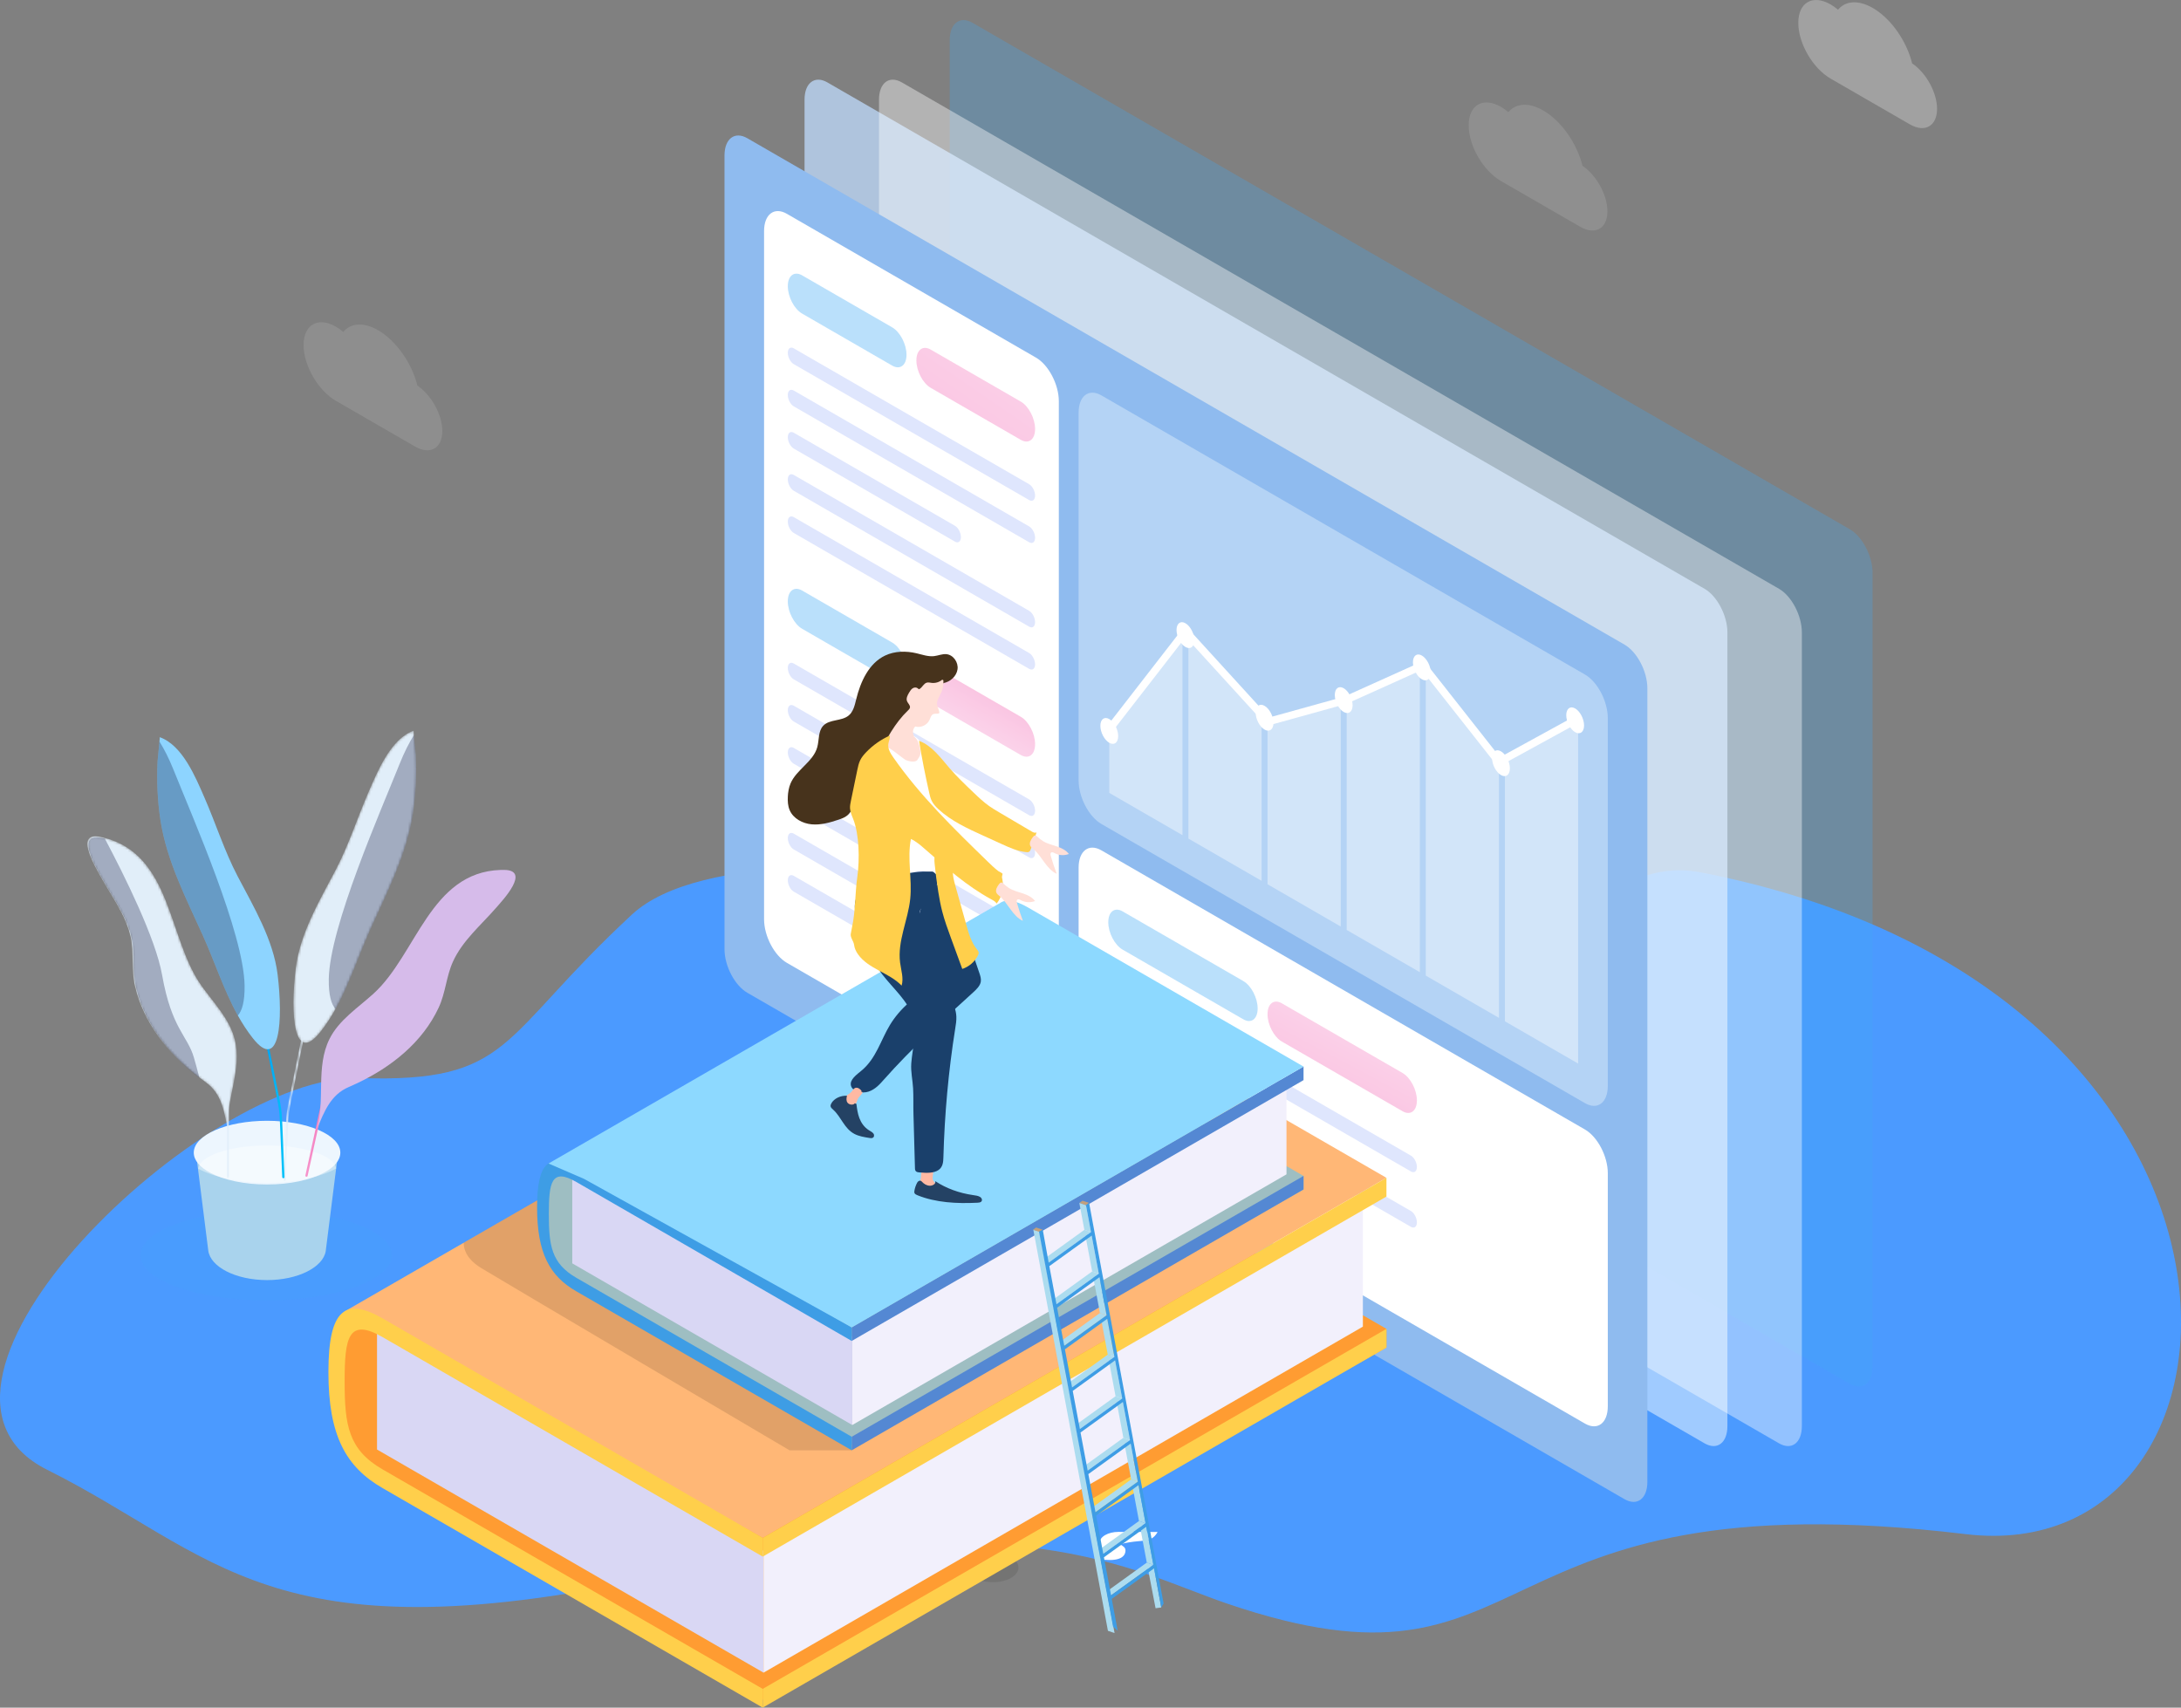 <?xml version="1.0" encoding="utf-8"?>
<!-- Generator: Adobe Illustrator 15.0.0, SVG Export Plug-In . SVG Version: 6.00 Build 0)  -->
<!DOCTYPE svg PUBLIC "-//W3C//DTD SVG 1.1//EN" "http://www.w3.org/Graphics/SVG/1.1/DTD/svg11.dtd">
<svg version="1.1" id="图层_1" xmlns="http://www.w3.org/2000/svg" xmlns:xlink="http://www.w3.org/1999/xlink" x="0px" y="0px"
	 width="879.856px" height="688.952px" viewBox="0 0 879.856 688.952" enable-background="new 0 0 879.856 688.952"
	 xml:space="preserve">
<rect x="0" y="0" width="879.856" height="688.952" fill="#808080" stroke="none"/>
<g>
	<defs>
		<rect id="SVGID_1_" width="879.856" height="688.952"/>
	</defs>
	<clipPath id="SVGID_2_">
		<use xlink:href="#SVGID_1_"  overflow="visible"/>
	</clipPath>
	<g clip-path="url(#SVGID_2_)">
		<defs>
			<rect id="SVGID_3_" width="879.856" height="688.952"/>
		</defs>
		<clipPath id="SVGID_4_">
			<use xlink:href="#SVGID_3_"  overflow="visible"/>
		</clipPath>
		<path clip-path="url(#SVGID_4_)" fill-rule="evenodd" clip-rule="evenodd" fill="#4B9AFF" d="M569.968,380.952c0,0-261-62-315-12
			s-48,68-110,66s-194,124-126,158s90,76,242,44s194.611-3.435,234,10c129,44,96.575-52.171,298-28c125,15,136-220-107-267
			C636.838,342.45,617.968,418.952,569.968,380.952"/>
		<path clip-path="url(#SVGID_4_)" fill="#F1F2FC" d="M387.505,269.313c-0.008,0.009-0.011,0.021-0.01,0.033
			c0.003,0.021,0.018,0.036,0.027,0.043l0.017-0.026c0.001,0.001,0.002,0.001,0.003,0.001l-0.02,0.025
			c0.027,0.022,0.057,0.022,0.074,0.001l-0.025-0.02h0.002c-0.012-0.015-0.008-0.032-0.034-0.045
			c-0.005,0.003-0.005,0.006-0.007,0.009L387.505,269.313z"/>
		<path clip-path="url(#SVGID_4_)" fill="#F1F2FC" d="M386.407,265.851l0.03,0.024c-0.001,0.001-0.003,0-0.003,0.001
			c0.013,0.011,0.003,0.025,0.023,0.036c0.005-0.002,0.006-0.006,0.008-0.009l0.031,0.024c0.019-0.023,0.013-0.058-0.014-0.08
			l-0.024,0.03l0.024-0.03c-0.01-0.007-0.02-0.012-0.031-0.013C386.434,265.831,386.417,265.838,386.407,265.851"/>
		<path clip-path="url(#SVGID_4_)" fill="#F1F2FC" d="M382.978,271.549l0.012,0.047c0.016,0.007,0.027,0.016,0.037,0.023
			c0.014,0.01,0.029,0.021,0.049,0.02l0.022-0.049c-0.003-0.004-0.005-0.01-0.007-0.018c-0.006-0.018-0.014-0.042-0.048-0.062
			l-0.04,0.007L382.978,271.549z"/>
		<path clip-path="url(#SVGID_4_)" fill="#F1F2FC" d="M379.054,269.111l-0.009,0.026c0.001,0.016,0.023,0.061,0.055,0.072
			c0.018,0.006,0.036,0.002,0.05-0.012l0.003-0.04c0.002,0.004,0.002,0.01,0.003,0.011v-0.044
			C379.104,269.072,379.065,269.102,379.054,269.111"/>
		<path clip-path="url(#SVGID_4_)" fill="#F1F2FC" d="M380.761,267.834l-0.018-0.003c-0.025,0.004-0.048,0.016-0.063,0.035
			c-0.023,0.029-0.029,0.069-0.014,0.106l0.03,0.023L380.75,268l0.035-0.017l0.009-0.011c0.044-0.055,0.024-0.096,0.009-0.116
			l-0.014-0.011L380.761,267.834z"/>
		<path clip-path="url(#SVGID_4_)" fill="#F1F2FC" d="M381.183,269.486l-0.049,0.003c-0.007,0.01-0.018,0.028-0.013,0.05
			c0.004,0.013,0.014,0.024,0.029,0.032l0.04-0.012c0.001-0.002,0.003-0.005,0.005-0.007c0.008-0.011,0.032-0.043,0.005-0.07
			l-0.021,0.001C381.181,269.484,381.182,269.485,381.183,269.486"/>
		<path clip-path="url(#SVGID_4_)" fill="#F1F2FC" d="M381.02,271.355c0,0,0.001-0.004,0.003-0.012l-0.015,0.052
			c0.017,0.017,0.034,0.024,0.052,0.023c0.012-0.001,0.03-0.006,0.046-0.026l0.006-0.007l-0.007-0.042
			c-0.007-0.005-0.009-0.01-0.013-0.021l-0.055-0.008C381.022,271.333,381.021,271.346,381.02,271.355"/>
		<path clip-path="url(#SVGID_4_)" fill="#F1F2FC" d="M378.872,266.498l-0.04-0.007c-0.007,0.004-0.015,0.007-0.022,0.01
			c-0.011,0.004-0.022,0.009-0.033,0.015l-0.006,0.047c0.017,0.017,0.04,0.027,0.063,0.026c0.019-0.001,0.034-0.008,0.044-0.02
			C378.884,266.562,378.901,266.534,378.872,266.498"/>
		<path clip-path="url(#SVGID_4_)" fill="#F1F2FC" d="M379.327,267.728c-0.019,0.024-0.017,0.058,0.007,0.079l0.039,0.001
			c0.002-0.001,0.005-0.002,0.009-0.004c0.009-0.004,0.022-0.01,0.034-0.025c0.004-0.004,0.007-0.009,0.01-0.015l-0.003-0.033
			c-0.014-0.017-0.031-0.025-0.05-0.025C379.355,267.705,379.338,267.714,379.327,267.728"/>
		<path clip-path="url(#SVGID_4_)" fill="#F1F2FC" d="M387.602,267.056c-0.013-0.001-0.036-0.002-0.055,0.017l0.002,0.047
			c0.026,0.019,0.085,0.024,0.109-0.006c0.011-0.014,0.012-0.033,0.002-0.051l-0.048-0.007
			C387.611,267.056,387.605,267.056,387.602,267.056"/>
		<path clip-path="url(#SVGID_4_)" fill="#F1F2FC" d="M385.239,265.223l-0.004-0.002c-0.008-0.029-0.025-0.069-0.072-0.087
			c-0.038-0.014-0.08-0.007-0.113,0.02l-0.025,0.04l-0.009,0.037v0.03l0.001,0.013c0.002,0.032,0.005,0.09,0.055,0.129
			c0.03,0.023,0.07,0.031,0.111,0.023l0.056-0.053l0.01-0.04h0.009C385.272,265.281,385.256,265.244,385.239,265.223"/>
		<path clip-path="url(#SVGID_4_)" fill="#F1F2FC" d="M386.001,267.885h-0.017c-0.009,0.003-0.037,0.009-0.057,0.034
			c-0.009,0.012-0.037,0.054,0.005,0.111l0.027,0.014l0.06,0.002c0.008-0.002,0.032-0.008,0.051-0.032l0.009-0.013l0.005-0.026
			l-0.008-0.039l-0.013-0.021l-0.021-0.017l-0.015-0.007L386.001,267.885z"/>
		<path clip-path="url(#SVGID_4_)" fill="#F1F2FC" d="M383.24,263.225l-0.022,0.015c-0.037,0.055-0.03,0.098-0.018,0.124
			l0.015,0.016l0.03,0.018l0.021,0.005c0.029-0.002,0.055-0.016,0.073-0.038c0.017-0.022,0.024-0.05,0.019-0.076
			c-0.005-0.028-0.023-0.053-0.051-0.069l-0.026-0.004L383.24,263.225z"/>
		<path clip-path="url(#SVGID_4_)" fill="#F1F2FC" d="M382.252,264.482c-0.01,0.002-0.026,0.005-0.041,0.018l-0.014,0.026
			l-0.002,0.053c0.001,0.007,0.004,0.024,0.016,0.041l0.026,0.014l0.058,0.003c0.007-0.002,0.022-0.005,0.038-0.017l0.014-0.026
			l0.003-0.055c-0.002-0.008-0.005-0.025-0.019-0.042l-0.025-0.013L382.252,264.482z"/>
		<path clip-path="url(#SVGID_4_)" fill="#F1F2FC" d="M386.403,267.115c-0.008,0.002-0.023,0.005-0.039,0.017l-0.013,0.027
			l-0.002,0.058c0.003,0.011,0.011,0.042,0.048,0.062l0.024,0.004l0.039-0.008l0.021-0.013l0.025-0.031l0.007-0.027l-0.004-0.043
			l-0.014-0.024l-0.021-0.017l-0.024-0.008L386.403,267.115z"/>
		<path clip-path="url(#SVGID_4_)" fill="#F1F2FC" d="M387.827,265.372c-0.002,0-0.007-0.003-0.01-0.004
			c-0.013-0.007-0.038-0.019-0.062-0.003l-0.001,0.051c0.007,0.005,0.008,0.009,0.012,0.021l0.05,0.013
			c0.002-0.001,0.009-0.003,0.014-0.005c0.015-0.004,0.033-0.009,0.044-0.023c0.004-0.006,0.018-0.027,0-0.055l-0.057,0.009
			C387.819,265.373,387.824,265.371,387.827,265.372"/>
		<path clip-path="url(#SVGID_4_)" fill="#F1F2FC" d="M383.942,261.975c-0.022,0.028-0.021,0.063,0.004,0.085l0.048-0.002
			c0.009,0,0.023-0.001,0.037-0.012l0.004-0.051c-0.001-0.01-0.002-0.024-0.012-0.038l-0.027-0.013
			C383.978,261.945,383.957,261.958,383.942,261.975"/>
		<path clip-path="url(#SVGID_4_)" fill="#F1F2FC" d="M386.72,264.327c0.024,0.021,0.059,0.019,0.08-0.005l0.002-0.04
			c-0.002-0.001-0.003-0.004-0.005-0.008c-0.005-0.012-0.013-0.031-0.039-0.044l-0.033,0.003
			C386.692,264.26,386.691,264.303,386.72,264.327"/>
		<path clip-path="url(#SVGID_4_)" fill="#F1F2FC" d="M385.441,264.402l-0.014-0.034l-0.021-0.023
			c-0.045-0.036-0.085-0.041-0.12-0.013l-0.014,0.028v0.015l-0.004,0.001c-0.03,0.052-0.009,0.086,0.006,0.102l0.012,0.009
			l0.027,0.012c0.041,0.019,0.079,0.011,0.105-0.021c0.01-0.013,0.018-0.03,0.024-0.053L385.441,264.402z"/>
		<path clip-path="url(#SVGID_4_)" fill="#F1F2FC" d="M386.044,264.792l-0.017,0.027l-0.004,0.049l0.011,0.029
			c0.019,0.018,0.055,0.052,0.103,0.048c0.026-0.001,0.05-0.015,0.068-0.037c0.003-0.004,0.006-0.009,0.01-0.015l0.004-0.027
			l-0.011-0.042l-0.017-0.022C386.171,264.789,386.108,264.752,386.044,264.792"/>
		<path clip-path="url(#SVGID_4_)" fill="#F1F2FC" d="M386.367,262.833c0.022,0.044,0.044,0.091,0.052,0.139l0.058,0.007
			c0.016-0.038,0.01-0.095-0.014-0.138c-0.016-0.029-0.038-0.047-0.063-0.052L386.367,262.833z"/>
		<path clip-path="url(#SVGID_4_)" fill="#F1F2FC" d="M384.934,263.057l-0.006,0.044c0.001,0.001,0.003,0.004,0.004,0.008
			c0.005,0.012,0.013,0.03,0.039,0.044l0.036-0.005c0.005-0.005,0.009-0.009,0.013-0.014c0.024-0.03,0.025-0.064,0-0.088
			l-0.048-0.001C384.962,263.046,384.948,263.047,384.934,263.057"/>
		<path clip-path="url(#SVGID_4_)" fill="#F1F2FC" d="M383.839,268.443v-0.004c-0.021-0.004-0.047-0.004-0.072,0.005l-0.03-0.01
			l-0.04,0.001l-0.013,0.002c-0.009,0.002-0.033,0.007-0.056,0.026l-0.026,0.054l-0.001,0.048l0.002,0.021
			c0.01,0.036,0.032,0.064,0.064,0.082l0.049,0.008l0.039-0.008l0.014-0.008l0.047,0.011l0.045-0.008l0.05-0.035
			c0.052-0.067,0.034-0.129,0-0.164l-0.053-0.021H383.839z"/>
		<path clip-path="url(#SVGID_4_)" fill="#F1F2FC" d="M382.14,268.323c-0.018,0.022-0.025,0.048-0.019,0.071
			c0.004,0.023,0.019,0.043,0.041,0.054l0.024,0.003l0.02-0.004l0.001-0.006l0.028,0.001l0.028-0.014l0.017-0.021l0.008-0.016
			l0.005-0.029l-0.002-0.018c-0.01-0.031-0.035-0.053-0.064-0.058C382.196,268.281,382.162,268.295,382.14,268.323"/>
		<path clip-path="url(#SVGID_4_)" fill="#F1F2FC" d="M381.82,266.819c-0.015,0.019-0.026,0.042-0.031,0.067l0.002,0.039
			l0.011,0.031l0.023,0.032l0.053,0.042l0.053,0.016l0.043-0.005l0.048-0.027l0.051-0.063l0.015-0.054l-0.005-0.043l-0.028-0.048
			C381.976,266.745,381.875,266.75,381.82,266.819"/>
		<path clip-path="url(#SVGID_4_)" fill="#F1F2FC" d="M383.361,267.952l-0.036,0.007l-0.049,0.033
			c-0.067,0.084-0.026,0.166-0.012,0.195l0.006,0.012l0.032,0.034l0.034,0.017l0.047,0.007c0.037-0.008,0.068-0.026,0.09-0.054
			c0.029-0.036,0.039-0.082,0.029-0.128c-0.011-0.05-0.046-0.093-0.096-0.117L383.361,267.952z"/>
		<path clip-path="url(#SVGID_4_)" fill="#F1F2FC" d="M385.032,270.801l-0.007,0.052l0.063,0.051l0.05-0.02
			c0.003-0.027,0.01-0.043,0.017-0.06c0.008-0.02,0.016-0.041,0.017-0.073l-0.03-0.031c-0.035-0.001-0.059,0.017-0.079,0.05
			C385.055,270.782,385.046,270.795,385.032,270.801"/>
		<path clip-path="url(#SVGID_4_)" fill="#F1F2FC" d="M380.591,264.321l0.003-0.048l-0.075,0.053l0.047,0.005
			C380.572,264.33,380.582,264.328,380.591,264.321"/>
		<path clip-path="url(#SVGID_4_)" fill="#F1F2FC" d="M384.007,266.791l-0.005-0.043l-0.026-0.049l-0.021-0.016l-0.049-0.016
			l-0.052,0.003c-0.01,0.002-0.032,0.007-0.056,0.026l-0.027,0.053l-0.001,0.047l0.002,0.023c0.004,0.014,0.015,0.056,0.065,0.083
			l0.048,0.007l0.039-0.007l0.042-0.026l0.026-0.032L384.007,266.791z"/>
		<path clip-path="url(#SVGID_4_)" fill="#F1F2FC" d="M384.732,267.136l-0.029-0.016l-0.039-0.008
			c-0.036,0.002-0.069,0.02-0.093,0.05c-0.029,0.037-0.042,0.086-0.033,0.132l0.027,0.045l0.033,0.025l0.05,0.014
			c0.047-0.004,0.084-0.022,0.108-0.052c0.017-0.021,0.051-0.079,0.004-0.162L384.732,267.136z"/>
		<path clip-path="url(#SVGID_4_)" fill="#F1F2FC" d="M385.93,268.692c0.002,0.014,0.009,0.026,0.02,0.035l0.049-0.012
			c0.011,0.001,0.034,0.002,0.052-0.02c0.003-0.004,0.006-0.009,0.009-0.015l-0.003-0.032c-0.014-0.018-0.032-0.028-0.054-0.028
			C385.965,268.62,385.926,268.656,385.93,268.692"/>
		<path clip-path="url(#SVGID_4_)" fill="#F1F2FC" d="M385.264,268.892c-0.021,0.026-0.027,0.058-0.018,0.085
			c0.01,0.028,0.034,0.048,0.065,0.055l0.02-0.001l0.03-0.011l0.017-0.011l0.025-0.032l0.007-0.018l0.004-0.032l-0.003-0.02
			c-0.014-0.029-0.038-0.048-0.067-0.051C385.314,268.853,385.285,268.865,385.264,268.892"/>
		<path clip-path="url(#SVGID_4_)" fill="#F1F2FC" d="M381.992,270.232c-0.004,0.004-0.007,0.008-0.01,0.012
			c-0.005,0.006-0.02,0.024-0.013,0.046c0.004,0.016,0.016,0.027,0.035,0.034l0.014,0.002c0.022-0.002,0.034-0.012,0.04-0.02
			c0.022-0.027,0.005-0.066-0.002-0.082L382,270.224C381.997,270.227,381.995,270.229,381.992,270.232"/>
		<path clip-path="url(#SVGID_4_)" fill="#F1F2FC" d="M385.049,266.319l-0.027,0.017l-0.027,0.03
			c-0.029,0.06-0.016,0.114-0.008,0.153l0.021,0.037l0.024,0.023l0.037,0.019c0.052,0.01,0.102-0.008,0.133-0.047
			c0.036-0.044,0.042-0.108,0.016-0.161c-0.025-0.051-0.075-0.083-0.131-0.082L385.049,266.319z"/>
		<path clip-path="url(#SVGID_4_)" fill="#F1F2FC" d="M381.28,265.475l-0.012-0.005h-0.042l-0.024,0.01
			c-0.005,0.005-0.01,0.009-0.013,0.014c-0.018,0.021-0.025,0.046-0.021,0.073c0.006,0.047,0.047,0.075,0.068,0.09l0.025,0.007
			l0.041-0.005l0.023-0.013l0.006-0.007c0.023-0.029,0.034-0.059,0.033-0.089l-0.002-0.013l-0.009-0.021l-0.008-0.011
			c-0.024-0.024-0.049-0.029-0.064-0.032L381.28,265.475z"/>
		<path clip-path="url(#SVGID_4_)" fill="#F1F2FC" d="M383.478,266.318c0.013-0.001,0.044-0.004,0.075-0.026l0.029-0.057
			l0.001-0.049l-0.027-0.058l-0.031-0.025l-0.058-0.015l-0.045,0.008l-0.051,0.036c-0.062,0.083-0.017,0.145-0.001,0.161
			l0.051,0.024L383.478,266.318z"/>
		<path clip-path="url(#SVGID_4_)" fill="#F1F2FC" d="M388.417,263.048c-0.015,0.002-0.027,0.008-0.035,0.018l0.027,0.022
			c-0.003,0.002-0.007,0.004-0.006,0.008c0.003,0.016,0.036,0.018,0.04,0.015c0.007-0.004,0.006-0.007,0.007-0.011l0.028,0.022
			c0.015-0.019,0.012-0.044-0.007-0.06C388.458,263.051,388.437,263.046,388.417,263.048"/>
		<path clip-path="url(#SVGID_4_)" fill="#F1F2FC" d="M384.224,264.54l-0.046-0.011l-0.038,0.004l-0.043,0.02
			c-0.009,0.009-0.017,0.017-0.023,0.025c-0.063,0.079-0.051,0.158-0.018,0.206l0.033,0.026l0.031,0.013l0.04,0.004
			c0.037-0.007,0.072-0.028,0.096-0.059c0.029-0.036,0.042-0.083,0.035-0.127C384.283,264.599,384.259,264.563,384.224,264.54"/>
		<path clip-path="url(#SVGID_4_)" fill="#F1F2FC" d="M383.503,269.703c-0.007,0.001-0.024,0.004-0.042,0.019l-0.013,0.026
			l-0.002,0.053c0.002,0.01,0.006,0.026,0.018,0.042l0.026,0.013l0.053,0.002c0.007-0.001,0.024-0.004,0.041-0.017l0.014-0.026
			l0.003-0.056c-0.002-0.007-0.005-0.024-0.018-0.04l-0.026-0.014L383.503,269.703z"/>
		<path clip-path="url(#SVGID_4_)" fill="#F1F2FC" d="M381.773,262.862l0.008-0.022c-0.002-0.029-0.026-0.058-0.054-0.067
			c-0.022-0.008-0.045-0.001-0.061,0.017l-0.008,0.023c0.003,0.027,0.026,0.057,0.054,0.066
			C381.734,262.886,381.757,262.88,381.773,262.862"/>
		<path clip-path="url(#SVGID_4_)" fill="#F1F2FC" d="M379.943,266.855l-0.007,0.029c0.008,0.029,0.027,0.052,0.058,0.071
			l0.037-0.005l0.006-0.006c0.024-0.03,0.013-0.071-0.012-0.093C380,266.83,379.966,266.831,379.943,266.855"/>
		<g opacity="0.28" clip-path="url(#SVGID_4_)">
			<g>
				<defs>
					<rect id="SVGID_5_" x="383.139" y="8.11" width="372.3" height="551.285"/>
				</defs>
				<clipPath id="SVGID_6_">
					<use xlink:href="#SVGID_5_"  overflow="visible"/>
				</clipPath>
				<path clip-path="url(#SVGID_6_)" fill="#3FA9F5" d="M746.224,558.289l-353.87-204.307c-5.089-2.938-9.215-10.821-9.215-17.607
					V16.182c0-6.786,4.126-9.905,9.215-6.966l353.87,204.306c5.089,2.939,9.215,10.822,9.215,17.608v320.192
					C755.438,558.108,751.313,561.228,746.224,558.289"/>
			</g>
		</g>
		<g opacity="0.73" clip-path="url(#SVGID_4_)">
			<g>
				<defs>
					<rect id="SVGID_7_" x="324.567" y="32.139" width="372.3" height="551.285"/>
				</defs>
				<clipPath id="SVGID_8_">
					<use xlink:href="#SVGID_7_"  overflow="visible"/>
				</clipPath>
				<path clip-path="url(#SVGID_8_)" fill="#C0DDFF" d="M687.652,582.318L333.783,378.012c-5.09-2.938-9.216-10.821-9.216-17.607
					V40.212c0-6.786,4.126-9.905,9.216-6.966l353.869,204.306c5.089,2.939,9.215,10.822,9.215,17.608v320.192
					C696.867,582.138,692.741,585.257,687.652,582.318"/>
			</g>
		</g>
		<g opacity="0.4" clip-path="url(#SVGID_4_)">
			<g>
				<defs>
					<rect id="SVGID_9_" x="354.604" y="32.139" width="372.3" height="551.285"/>
				</defs>
				<clipPath id="SVGID_10_">
					<use xlink:href="#SVGID_9_"  overflow="visible"/>
				</clipPath>
				<path clip-path="url(#SVGID_10_)" fill="#FFFFFF" d="M717.688,582.318L363.82,378.012c-5.09-2.938-9.216-10.821-9.216-17.607
					V40.212c0-6.786,4.126-9.905,9.216-6.966l353.869,204.306c5.089,2.939,9.215,10.822,9.215,17.608v320.192
					C726.903,582.138,722.777,585.257,717.688,582.318"/>
			</g>
		</g>
		<path clip-path="url(#SVGID_4_)" fill="#8FBBEF" d="M655.362,604.847L301.494,400.539c-5.09-2.938-9.216-10.821-9.216-17.606
			V62.739c0-6.786,4.126-9.905,9.216-6.966l353.869,204.306c5.089,2.939,9.215,10.822,9.215,17.608v320.191
			C664.577,604.665,660.451,607.784,655.362,604.847"/>
		<path clip-path="url(#SVGID_4_)" fill="#FFFFFF" d="M417.937,446.486l-100.482-58.013c-5.089-2.939-9.215-10.822-9.215-17.608
			V93.236c0-6.785,4.126-9.905,9.215-6.966l100.482,58.013c5.089,2.939,9.215,10.822,9.215,17.608V439.52
			C427.151,446.306,423.025,449.425,417.937,446.486"/>
		<g opacity="0.37" clip-path="url(#SVGID_4_)">
			<g>
				<defs>
					<rect id="SVGID_11_" x="435.132" y="158.426" width="213.484" height="287.741"/>
				</defs>
				<clipPath id="SVGID_12_">
					<use xlink:href="#SVGID_11_"  overflow="visible"/>
				</clipPath>
				<path clip-path="url(#SVGID_12_)" fill="#F3FCFF" d="M639.401,445.062L444.348,332.448c-5.089-2.939-9.215-10.822-9.215-17.608
					V166.499c0-6.786,4.126-9.905,9.215-6.966l195.054,112.614c5.089,2.938,9.215,10.821,9.215,17.607v148.341
					C648.616,444.881,644.49,448,639.401,445.062"/>
			</g>
		</g>
		<g opacity="0.4" clip-path="url(#SVGID_4_)">
			<g>
				<defs>
					<rect id="SVGID_13_" x="607.117" y="291.305" width="29.527" height="137.8"/>
				</defs>
				<clipPath id="SVGID_14_">
					<use xlink:href="#SVGID_13_"  overflow="visible"/>
				</clipPath>
				<polygon clip-path="url(#SVGID_14_)" fill="#FFFFFF" points="607.117,412.057 636.646,429.104 636.646,291.305 607.117,307.244 
									"/>
			</g>
		</g>
		<g opacity="0.4" clip-path="url(#SVGID_4_)">
			<g>
				<defs>
					<rect id="SVGID_15_" x="543.271" y="270.405" width="29.528" height="121.839"/>
				</defs>
				<clipPath id="SVGID_16_">
					<use xlink:href="#SVGID_15_"  overflow="visible"/>
				</clipPath>
				<polygon clip-path="url(#SVGID_16_)" fill="#FFFFFF" points="543.271,375.195 572.8,392.243 572.8,270.406 543.271,283.684 				
					"/>
			</g>
		</g>
		<g opacity="0.4" clip-path="url(#SVGID_4_)">
			<g>
				<defs>
					<rect id="SVGID_17_" x="511.348" y="284.429" width="29.529" height="89.384"/>
				</defs>
				<clipPath id="SVGID_18_">
					<use xlink:href="#SVGID_17_"  overflow="visible"/>
				</clipPath>
				<polygon clip-path="url(#SVGID_18_)" fill="#FFFFFF" points="511.349,356.765 540.877,373.813 540.877,284.429 511.349,292.387 
									"/>
			</g>
		</g>
		<g opacity="0.4" clip-path="url(#SVGID_4_)">
			<g>
				<defs>
					<rect id="SVGID_19_" x="479.425" y="255.867" width="29.529" height="99.516"/>
				</defs>
				<clipPath id="SVGID_20_">
					<use xlink:href="#SVGID_19_"  overflow="visible"/>
				</clipPath>
				<polygon clip-path="url(#SVGID_20_)" fill="#FFFFFF" points="508.954,355.383 479.425,338.334 479.425,255.867 508.954,288.345 
									"/>
			</g>
		</g>
		<g opacity="0.4" clip-path="url(#SVGID_4_)">
			<g>
				<defs>
					<rect id="SVGID_21_" x="447.503" y="255.549" width="29.528" height="81.403"/>
				</defs>
				<clipPath id="SVGID_22_">
					<use xlink:href="#SVGID_21_"  overflow="visible"/>
				</clipPath>
				<polygon clip-path="url(#SVGID_22_)" fill="#FFFFFF" points="447.503,319.904 477.031,336.952 477.031,255.549 447.503,294.897 
									"/>
			</g>
		</g>
		<g opacity="0.4" clip-path="url(#SVGID_4_)">
			<g>
				<defs>
					<rect id="SVGID_23_" x="575.194" y="269.659" width="29.527" height="141.015"/>
				</defs>
				<clipPath id="SVGID_24_">
					<use xlink:href="#SVGID_23_"  overflow="visible"/>
				</clipPath>
				<polygon clip-path="url(#SVGID_24_)" fill="#FFFFFF" points="604.723,410.675 575.193,393.627 575.193,269.66 604.723,307.458 
									"/>
			</g>
		</g>
		<polyline clip-path="url(#SVGID_4_)" fill="none" stroke="#FFFFFF" stroke-width="3.033" stroke-miterlimit="10" points="
			447.303,294.516 478.228,254.644 511.548,291.172 542.672,282.54 573.997,268.436 604.722,307.457 635.448,290.614 		"/>
		<path clip-path="url(#SVGID_4_)" fill="#FFFFFF" d="M481.819,258.313c0,2.645-1.607,3.86-3.591,2.715
			c-1.984-1.145-3.592-4.217-3.592-6.862c0-2.644,1.607-3.86,3.592-2.715C480.212,252.596,481.819,255.668,481.819,258.313"/>
		<path clip-path="url(#SVGID_4_)" fill="#FFFFFF" d="M545.665,284.534c0,2.645-1.607,3.86-3.591,2.715
			c-1.984-1.146-3.592-4.217-3.592-6.862c0-2.644,1.607-3.86,3.592-2.715C544.058,278.817,545.665,281.889,545.665,284.534"/>
		<path clip-path="url(#SVGID_4_)" fill="#FFFFFF" d="M577.189,271.343c0,2.645-1.608,3.86-3.592,2.715s-3.592-4.217-3.592-6.862
			c0-2.644,1.608-3.86,3.592-2.715S577.189,268.698,577.189,271.343"/>
		<path clip-path="url(#SVGID_4_)" fill="#FFFFFF" d="M639.04,292.688c0,2.645-1.608,3.86-3.592,2.715s-3.592-4.217-3.592-6.862
			c0-2.644,1.608-3.86,3.592-2.715S639.04,290.042,639.04,292.688"/>
		<path clip-path="url(#SVGID_4_)" fill="#FFFFFF" d="M451.094,296.971c0,2.645-1.608,3.86-3.591,2.715
			c-1.984-1.145-3.592-4.217-3.592-6.862c0-2.644,1.607-3.86,3.592-2.715C449.485,291.254,451.094,294.326,451.094,296.971"/>
		<path clip-path="url(#SVGID_4_)" fill="#FFFFFF" d="M513.742,291.642c0,2.645-1.607,3.86-3.591,2.715
			c-1.984-1.145-3.592-4.217-3.592-6.862c0-2.644,1.607-3.86,3.592-2.715C512.135,285.924,513.742,288.997,513.742,291.642"/>
		<path clip-path="url(#SVGID_4_)" fill="#FFFFFF" d="M609.112,309.992c0,2.645-1.608,3.86-3.592,2.715s-3.592-4.217-3.592-6.862
			c0-2.644,1.608-3.86,3.592-2.715C607.504,304.274,609.112,307.347,609.112,309.992"/>
		<path clip-path="url(#SVGID_4_)" fill="#FFFFFF" d="M639.401,455.702L444.348,343.088c-5.089-2.939-9.215,0.181-9.215,6.966
			v94.073c0,6.785,4.126,14.669,9.215,17.606L639.401,574.35c5.089,2.938,9.215-0.181,9.215-6.967V473.31
			C648.616,466.524,644.49,458.641,639.401,455.702"/>
		<g opacity="0.36" clip-path="url(#SVGID_4_)">
			<g>
				<defs>
					<rect id="SVGID_25_" x="447.103" y="367.011" width="60.256" height="44.926"/>
				</defs>
				<clipPath id="SVGID_26_">
					<use xlink:href="#SVGID_25_"  overflow="visible"/>
				</clipPath>
				<path clip-path="url(#SVGID_26_)" fill="#3FA9F5" d="M501.572,411.242l-48.683-28.107c-3.196-1.845-5.786-6.794-5.786-11.055
					s2.59-6.219,5.786-4.374l48.683,28.106c3.195,1.846,5.785,6.794,5.785,11.056C507.357,411.129,504.768,413.087,501.572,411.242"
					/>
			</g>
		</g>
		<g opacity="0.42" clip-path="url(#SVGID_4_)">
			<g>
				<defs>
					<rect id="SVGID_27_" x="511.348" y="404.104" width="60.256" height="44.925"/>
				</defs>
				<clipPath id="SVGID_28_">
					<use xlink:href="#SVGID_27_"  overflow="visible"/>
				</clipPath>
				<g clip-path="url(#SVGID_28_)">
					<defs>
						<path id="SVGID_29_" d="M565.817,448.333l-48.684-28.105c-3.194-1.846-5.786-6.795-5.786-11.057
							c0-4.26,2.592-6.219,5.786-4.374l48.684,28.107c3.194,1.845,5.786,6.795,5.786,11.055
							C571.604,448.22,569.012,450.178,565.817,448.333"/>
					</defs>
					<clipPath id="SVGID_30_">
						<use xlink:href="#SVGID_29_"  overflow="visible"/>
					</clipPath>
					
						<linearGradient id="SVGID_31_" gradientUnits="userSpaceOnUse" x1="0" y1="688.952" x2="1" y2="688.952" gradientTransform="matrix(12.015 -22.528 -22.528 -12.015 16055.768 8715.647)">
						<stop  offset="0" style="stop-color:#F477BB"/>
						<stop  offset="0.018" style="stop-color:#F477BB"/>
						<stop  offset="1" style="stop-color:#F695CC"/>
					</linearGradient>
					<polygon clip-path="url(#SVGID_30_)" fill="url(#SVGID_31_)" points="491.738,439.72 524.691,377.933 591.213,413.41 
						558.26,475.197 					"/>
				</g>
			</g>
		</g>
		<path clip-path="url(#SVGID_4_)" fill="#DFE6FD" d="M569.208,472.638l-119.711-69.115c-1.321-0.763-2.394-2.811-2.394-4.574
			s1.072-2.573,2.394-1.811l119.711,69.115c1.322,0.764,2.395,2.812,2.395,4.575C571.603,472.591,570.53,473.4,569.208,472.638"/>
		<path clip-path="url(#SVGID_4_)" fill="#DFE6FD" d="M569.208,494.983l-119.711-69.114c-1.321-0.764-2.394-2.812-2.394-4.575
			c0-1.763,1.072-2.573,2.394-1.811l119.711,69.115c1.322,0.765,2.395,2.813,2.395,4.575S570.53,495.747,569.208,494.983"/>
		<path clip-path="url(#SVGID_4_)" fill="#DFE6FD" d="M523.719,491.066l-74.222-42.852c-1.321-0.764-2.394-2.812-2.394-4.574
			c0-1.764,1.072-2.573,2.394-1.811l74.222,42.851c1.321,0.765,2.394,2.813,2.394,4.575
			C526.112,491.02,525.04,491.829,523.719,491.066"/>
		<g opacity="0.36" clip-path="url(#SVGID_4_)">
			<g>
				<defs>
					<rect id="SVGID_32_" x="317.816" y="110.407" width="47.884" height="37.783"/>
				</defs>
				<clipPath id="SVGID_33_">
					<use xlink:href="#SVGID_32_"  overflow="visible"/>
				</clipPath>
				<path clip-path="url(#SVGID_33_)" fill="#3FA9F5" d="M359.914,147.496l-36.312-20.965c-3.196-1.845-5.786-6.794-5.786-11.055
					c0-4.261,2.59-6.219,5.786-4.374l36.312,20.965c3.196,1.845,5.786,6.794,5.786,11.055
					C365.7,147.383,363.11,149.341,359.914,147.496"/>
			</g>
		</g>
		<g opacity="0.42" clip-path="url(#SVGID_4_)">
			<g>
				<defs>
					<rect id="SVGID_34_" x="369.691" y="140.357" width="47.884" height="37.783"/>
				</defs>
				<clipPath id="SVGID_35_">
					<use xlink:href="#SVGID_34_"  overflow="visible"/>
				</clipPath>
				<g clip-path="url(#SVGID_35_)">
					<defs>
						<path id="SVGID_36_" d="M411.789,177.445l-36.312-20.964c-3.196-1.845-5.786-6.795-5.786-11.056
							c0-4.26,2.59-6.219,5.786-4.374l36.312,20.965c3.195,1.845,5.786,6.795,5.786,11.055
							C417.575,177.332,414.984,179.29,411.789,177.445"/>
					</defs>
					<clipPath id="SVGID_37_">
						<use xlink:href="#SVGID_36_"  overflow="visible"/>
					</clipPath>
					
						<linearGradient id="SVGID_38_" gradientUnits="userSpaceOnUse" x1="0" y1="688.952" x2="1" y2="688.952" gradientTransform="matrix(24.779 -36.042 -36.042 -24.779 25214.703 17245.953)">
						<stop  offset="0" style="stop-color:#F477BB"/>
						<stop  offset="0.018" style="stop-color:#F477BB"/>
						<stop  offset="1" style="stop-color:#F695CC"/>
					</linearGradient>
					<polygon clip-path="url(#SVGID_37_)" fill="url(#SVGID_38_)" points="350.978,166.425 385.06,116.852 436.288,152.071 
						402.207,201.645 					"/>
				</g>
			</g>
		</g>
		<path clip-path="url(#SVGID_4_)" fill="#DFE6FD" d="M415.181,201.75l-94.97-54.831c-1.323-0.764-2.396-2.812-2.396-4.575
			c0-1.763,1.072-2.573,2.396-1.81l94.97,54.831c1.322,0.764,2.394,2.812,2.394,4.575
			C417.575,201.703,416.503,202.513,415.181,201.75"/>
		<path clip-path="url(#SVGID_4_)" fill="#DFE6FD" d="M415.181,218.775l-94.97-54.831c-1.323-0.764-2.396-2.812-2.396-4.575
			c0-1.763,1.072-2.573,2.396-1.81l94.97,54.831c1.322,0.764,2.394,2.812,2.394,4.575
			C417.575,218.728,416.503,219.538,415.181,218.775"/>
		<path clip-path="url(#SVGID_4_)" fill="#DFE6FD" d="M415.181,252.826l-94.97-54.831c-1.323-0.764-2.396-2.812-2.396-4.575
			c0-1.763,1.072-2.573,2.396-1.81l94.97,54.831c1.322,0.764,2.394,2.812,2.394,4.575
			C417.575,252.779,416.503,253.589,415.181,252.826"/>
		<path clip-path="url(#SVGID_4_)" fill="#DFE6FD" d="M415.181,269.852l-94.97-54.831c-1.323-0.764-2.396-2.812-2.396-4.575
			s1.072-2.573,2.396-1.81l94.97,54.831c1.322,0.764,2.394,2.812,2.394,4.575C417.575,269.805,416.503,270.615,415.181,269.852"/>
		<path clip-path="url(#SVGID_4_)" fill="#DFE6FD" d="M385.253,218.522L320.21,180.97c-1.322-0.764-2.394-2.812-2.394-4.575
			s1.072-2.573,2.394-1.81l65.043,37.552c1.322,0.764,2.394,2.812,2.394,4.575C387.647,218.475,386.575,219.285,385.253,218.522"/>
		<g opacity="0.36" clip-path="url(#SVGID_4_)">
			<g>
				<defs>
					<rect id="SVGID_39_" x="317.816" y="237.566" width="47.884" height="37.783"/>
				</defs>
				<clipPath id="SVGID_40_">
					<use xlink:href="#SVGID_39_"  overflow="visible"/>
				</clipPath>
				<path clip-path="url(#SVGID_40_)" fill="#3FA9F5" d="M359.914,274.655l-36.312-20.965c-3.196-1.845-5.786-6.794-5.786-11.055
					c0-4.261,2.59-6.219,5.786-4.374l36.312,20.965c3.196,1.845,5.786,6.794,5.786,11.055
					C365.7,274.542,363.11,276.5,359.914,274.655"/>
			</g>
		</g>
		<g opacity="0.42" clip-path="url(#SVGID_4_)">
			<g>
				<defs>
					<rect id="SVGID_41_" x="369.691" y="267.516" width="47.884" height="37.783"/>
				</defs>
				<clipPath id="SVGID_42_">
					<use xlink:href="#SVGID_41_"  overflow="visible"/>
				</clipPath>
				<g clip-path="url(#SVGID_42_)">
					<defs>
						<path id="SVGID_43_" d="M411.789,304.605l-36.312-20.965c-3.196-1.845-5.786-6.795-5.786-11.055
							c0-4.261,2.59-6.22,5.786-4.375l36.312,20.965c3.195,1.845,5.786,6.795,5.786,11.056
							C417.575,304.491,414.984,306.45,411.789,304.605"/>
					</defs>
					<clipPath id="SVGID_44_">
						<use xlink:href="#SVGID_43_"  overflow="visible"/>
					</clipPath>
					
						<linearGradient id="SVGID_45_" gradientUnits="userSpaceOnUse" x1="0" y1="688.952" x2="1" y2="688.952" gradientTransform="matrix(6.681 19.287 11.572 6.681 -7582.28 -4326.199)">
						<stop  offset="0" style="stop-color:#F477BB"/>
						<stop  offset="0.018" style="stop-color:#F477BB"/>
						<stop  offset="1" style="stop-color:#F695CC"/>
					</linearGradient>
					<polygon clip-path="url(#SVGID_44_)" fill="url(#SVGID_45_)" points="417.575,266.365 446.903,351.028 369.691,306.45 
						340.363,221.787 					"/>
				</g>
			</g>
		</g>
		<path clip-path="url(#SVGID_4_)" fill="#DFE6FD" d="M415.181,328.909l-94.97-54.831c-1.323-0.764-2.396-2.812-2.396-4.575
			c0-1.763,1.072-2.573,2.396-1.81l94.97,54.831c1.322,0.764,2.394,2.812,2.394,4.575S416.503,329.672,415.181,328.909"/>
		<path clip-path="url(#SVGID_4_)" fill="#DFE6FD" d="M415.181,345.935l-94.97-54.831c-1.323-0.764-2.396-2.812-2.396-4.575
			c0-1.763,1.072-2.573,2.396-1.81l94.97,54.831c1.322,0.764,2.394,2.812,2.394,4.575S416.503,346.697,415.181,345.935"/>
		<path clip-path="url(#SVGID_4_)" fill="#DFE6FD" d="M385.253,345.681l-65.043-37.552c-1.322-0.764-2.394-2.812-2.394-4.575
			c0-1.763,1.072-2.573,2.394-1.81l65.043,37.552c1.322,0.764,2.394,2.812,2.394,4.575
			C387.647,345.634,386.575,346.444,385.253,345.681"/>
		<path clip-path="url(#SVGID_4_)" fill="#DFE6FD" d="M415.181,380.518l-94.97-54.831c-1.323-0.764-2.396-2.812-2.396-4.575
			c0-1.763,1.072-2.573,2.396-1.81l94.97,54.831c1.322,0.764,2.394,2.812,2.394,4.575
			C417.575,380.471,416.503,381.28,415.181,380.518"/>
		<path clip-path="url(#SVGID_4_)" fill="#DFE6FD" d="M415.181,397.543l-94.97-54.831c-1.323-0.764-2.396-2.812-2.396-4.575
			s1.072-2.573,2.396-1.81l94.97,54.831c1.322,0.764,2.394,2.812,2.394,4.575C417.575,397.496,416.503,398.306,415.181,397.543"/>
		<path clip-path="url(#SVGID_4_)" fill="#DFE6FD" d="M385.253,397.29l-65.043-37.552c-1.322-0.765-2.394-2.813-2.394-4.575
			s1.072-2.573,2.394-1.811l65.043,37.553c1.322,0.764,2.394,2.812,2.394,4.574C387.647,397.243,386.575,398.053,385.253,397.29"/>
		<g opacity="0.26" clip-path="url(#SVGID_4_)">
			<g>
				<defs>
					<rect id="SVGID_46_" x="725.468" width="55.98" height="51.682"/>
				</defs>
				<clipPath id="SVGID_47_">
					<use xlink:href="#SVGID_46_"  overflow="visible"/>
				</clipPath>
				<path clip-path="url(#SVGID_47_)" fill="#FFFFFF" d="M738.509,1.791c1.024,0.592,2.021,1.307,2.978,2.116
					c2.973-3.571,8.147-4.087,14.039-0.686c7.405,4.276,13.681,13.433,15.868,22.354c5.629,3.787,10.054,11.745,10.054,18.344
					c0,6.954-4.913,9.755-10.973,6.256c-2.487-1.436-11.912-6.877-14.949-8.631c-3.352-1.935-14.033-8.101-17.017-9.824
					c-7.202-4.159-13.041-14.229-13.041-22.494C725.468,0.962,731.307-2.367,738.509,1.791"/>
			</g>
		</g>
		<g opacity="0.11" clip-path="url(#SVGID_4_)">
			<g>
				<defs>
					<rect id="SVGID_48_" x="122.468" y="130" width="55.98" height="51.682"/>
				</defs>
				<clipPath id="SVGID_49_">
					<use xlink:href="#SVGID_48_"  overflow="visible"/>
				</clipPath>
				<path clip-path="url(#SVGID_49_)" fill="#FFFFFF" d="M135.508,131.791c1.025,0.592,2.021,1.307,2.978,2.116
					c2.973-3.571,8.147-4.087,14.039-0.686c7.405,4.276,13.681,13.433,15.868,22.354c5.629,3.787,10.054,11.745,10.054,18.344
					c0,6.954-4.913,9.755-10.973,6.256c-2.487-1.436-11.912-6.877-14.949-8.631c-3.352-1.935-14.033-8.101-17.017-9.824
					c-7.202-4.159-13.041-14.229-13.041-22.494C122.467,130.962,128.306,127.633,135.508,131.791"/>
			</g>
		</g>
		<g opacity="0.12" clip-path="url(#SVGID_4_)">
			<g>
				<defs>
					<rect id="SVGID_50_" x="592.49" y="41.33" width="55.98" height="51.682"/>
				</defs>
				<clipPath id="SVGID_51_">
					<use xlink:href="#SVGID_50_"  overflow="visible"/>
				</clipPath>
				<path clip-path="url(#SVGID_51_)" fill="#FFFFFF" d="M605.531,43.121c1.025,0.592,2.021,1.307,2.978,2.116
					c2.974-3.571,8.147-4.087,14.039-0.686c7.405,4.276,13.682,13.433,15.868,22.354c5.629,3.787,10.054,11.745,10.054,18.344
					c0,6.954-4.912,9.755-10.973,6.256c-2.487-1.436-11.912-6.877-14.949-8.631c-3.352-1.935-14.032-8.101-17.017-9.824
					c-7.202-4.159-13.041-14.229-13.041-22.494C592.49,42.292,598.329,38.963,605.531,43.121"/>
			</g>
		</g>
		<g opacity="0.42" clip-path="url(#SVGID_4_)">
			<g>
				<defs>
					<rect id="SVGID_52_" x="269.443" y="539.346" width="111.524" height="46.827"/>
				</defs>
				<clipPath id="SVGID_53_">
					<use xlink:href="#SVGID_52_"  overflow="visible"/>
				</clipPath>
				<path clip-path="url(#SVGID_53_)" fill="#9FCFE2" d="M271.677,553.542c-7.779,4.806,6.682,18.316,14.009,21.768
					c7.327,3.444,13.763,9.559,39.657,10.775c27.583,1.289,87.067-11.64,34.913-28.235
					C338.815,551.024,321.893,522.507,271.677,553.542"/>
			</g>
		</g>
		<g opacity="0.12" clip-path="url(#SVGID_4_)">
			<g>
				<defs>
					<rect id="SVGID_54_" x="56.639" y="488.274" width="101.493" height="36.368"/>
				</defs>
				<clipPath id="SVGID_55_">
					<use xlink:href="#SVGID_54_"  overflow="visible"/>
				</clipPath>
				<path clip-path="url(#SVGID_55_)" fill="#3FA9F5" d="M56.639,506.458c0-10.043,22.72-18.184,50.746-18.184
					c28.027,0,50.747,8.141,50.747,18.184s-22.72,18.185-50.747,18.185C79.359,524.643,56.639,516.501,56.639,506.458"/>
			</g>
		</g>
		<path clip-path="url(#SVGID_4_)" fill="#A9D3ED" d="M79.452,468.26l4.524,35.95l0.026,0.22
			c0.784,6.709,11.105,12.029,23.728,12.029c12.467,0,22.686-5.191,23.688-11.785v-0.014l0.065-0.54l4.524-35.86H79.452z"/>
		<path clip-path="url(#SVGID_4_)" fill="#EDF6FE" d="M78.167,465.042c0,3.11,2.519,5.95,6.722,8.162
			c5.424,2.865,13.638,4.69,22.841,4.69c9.267,0,17.532-1.85,22.956-4.755c4.139-2.198,6.607-5.013,6.607-8.098
			c0-7.096-13.239-12.854-29.563-12.854C91.407,452.188,78.167,457.946,78.167,465.042"/>
		<g opacity="0.4" clip-path="url(#SVGID_4_)">
			<g>
				<defs>
					<rect id="SVGID_56_" x="79.967" y="462.145" width="55.642" height="15.085"/>
				</defs>
				<clipPath id="SVGID_57_">
					<use xlink:href="#SVGID_56_"  overflow="visible"/>
				</clipPath>
				<path clip-path="url(#SVGID_57_)" fill="#FFFFFF" d="M79.967,471.529c6.59,3.482,16.569,5.7,27.751,5.7
					c11.259,0,21.3-2.249,27.891-5.778c-0.672-5.199-12.884-9.308-27.829-9.308C92.757,462.144,80.529,466.299,79.967,471.529"/>
			</g>
		</g>
	</g>
	<g clip-path="url(#SVGID_2_)">
		<defs>
			<path id="SVGID_58_" d="M91.495,440.466v34.705c0,0.251,0.203,0.454,0.454,0.454c0.252,0,0.455-0.203,0.455-0.454v-34.705
				c0-0.252-0.203-0.454-0.455-0.454C91.698,440.012,91.495,440.214,91.495,440.466"/>
		</defs>
		<clipPath id="SVGID_59_">
			<use xlink:href="#SVGID_58_"  overflow="visible"/>
		</clipPath>
		<defs>
			<filter id="Adobe_OpacityMaskFilter" filterUnits="userSpaceOnUse" x="91.495" y="440.012" width="0.909" height="35.613">
				<feColorMatrix  type="matrix" values="1 0 0 0 0  0 1 0 0 0  0 0 1 0 0  0 0 0 1 0"/>
			</filter>
		</defs>
		<mask maskUnits="userSpaceOnUse" x="91.495" y="440.012" width="0.909" height="35.613" id="SVGID_60_">
			<g filter="url(#Adobe_OpacityMaskFilter)">
				
					<linearGradient id="SVGID_61_" gradientUnits="userSpaceOnUse" x1="-4.882813e-004" y1="688.952" x2="0.999" y2="688.952" gradientTransform="matrix(-0.909 0 0 -0.909 92.403 1084.218)">
					<stop  offset="0" style="stop-color:#FFFFFF"/>
					<stop  offset="1" style="stop-color:#D9D9D9"/>
				</linearGradient>
				<rect x="91.495" y="440.012" clip-path="url(#SVGID_59_)" fill="url(#SVGID_61_)" width="0.909" height="35.613"/>
			</g>
		</mask>
		
			<linearGradient id="SVGID_62_" gradientUnits="userSpaceOnUse" x1="-4.882813e-004" y1="688.952" x2="0.999" y2="688.952" gradientTransform="matrix(-0.909 0 0 -0.909 92.403 1084.218)">
			<stop  offset="0" style="stop-color:#E1EEF9"/>
			<stop  offset="1" style="stop-color:#E1EEF9"/>
		</linearGradient>
		
			<rect x="91.495" y="440.012" clip-path="url(#SVGID_59_)" mask="url(#SVGID_60_)" fill="url(#SVGID_62_)" width="0.909" height="35.613"/>
	</g>
	<g clip-path="url(#SVGID_2_)">
		<defs>
			<path id="SVGID_63_" d="M130.63,440.316l-7.428,33.899c-0.054,0.246,0.102,0.488,0.346,0.541
				c0.034,0.009,0.066,0.012,0.098,0.012c0.21,0,0.398-0.146,0.444-0.356l7.428-33.901c0.054-0.244-0.102-0.487-0.347-0.541
				c-0.032-0.007-0.064-0.01-0.096-0.01C130.864,439.96,130.675,440.104,130.63,440.316"/>
		</defs>
		<clipPath id="SVGID_64_">
			<use xlink:href="#SVGID_63_"  overflow="visible"/>
		</clipPath>
		
			<linearGradient id="SVGID_65_" gradientUnits="userSpaceOnUse" x1="0" y1="688.951" x2="1" y2="688.951" gradientTransform="matrix(-8.337 0 0 -8.337 131.524 6200.951)">
			<stop  offset="0" style="stop-color:#F477BB"/>
			<stop  offset="0.018" style="stop-color:#F477BB"/>
			<stop  offset="1" style="stop-color:#F695CC"/>
		</linearGradient>
		<rect x="123.148" y="439.96" clip-path="url(#SVGID_64_)" fill="url(#SVGID_65_)" width="8.424" height="34.809"/>
	</g>
	<g clip-path="url(#SVGID_2_)">
		<defs>
			<path id="SVGID_66_" d="M40.446,353.397c4.383,8.021,10.321,15.669,12.262,24.78c1.376,6.376,0.206,12.906,1.658,19.358
				c3.393,15.141,13.548,27.545,25.617,36.864c0.977,0.758,1.967,1.491,2.969,2.21c6.452,4.602,7.52,11.659,8.907,19.435
				c-0.822-12.313,5.913-24.446,2.828-36.71c-2.082-8.315-8.508-14.716-13.47-21.722c-13.522-19.075-11.838-52.699-39.332-59.665
				c-0.449-0.103-0.899-0.207-1.349-0.309c-0.788-0.169-1.472-0.248-2.062-0.248C31.059,337.391,38.493,349.861,40.446,353.397"/>
		</defs>
		<clipPath id="SVGID_67_">
			<use xlink:href="#SVGID_66_"  overflow="visible"/>
		</clipPath>
		<defs>
			<filter id="Adobe_OpacityMaskFilter_1_" filterUnits="userSpaceOnUse" x="31.059" y="337.391" width="66.713" height="118.654">
				<feColorMatrix  type="matrix" values="1 0 0 0 0  0 1 0 0 0  0 0 1 0 0  0 0 0 1 0"/>
			</filter>
		</defs>
		<mask maskUnits="userSpaceOnUse" x="31.059" y="337.391" width="66.713" height="118.654" id="SVGID_68_">
			<g filter="url(#Adobe_OpacityMaskFilter_1_)">
				
					<linearGradient id="SVGID_69_" gradientUnits="userSpaceOnUse" x1="0" y1="688.952" x2="1" y2="688.952" gradientTransform="matrix(-60.25 0 0 -60.25 95.513 41906.191)">
					<stop  offset="0" style="stop-color:#FFFFFF"/>
					<stop  offset="1" style="stop-color:#D9D9D9"/>
				</linearGradient>
				<rect x="31.059" y="337.39" clip-path="url(#SVGID_67_)" fill="url(#SVGID_69_)" width="66.713" height="118.654"/>
			</g>
		</mask>
		
			<linearGradient id="SVGID_70_" gradientUnits="userSpaceOnUse" x1="0" y1="688.952" x2="1" y2="688.952" gradientTransform="matrix(-60.25 0 0 -60.25 95.515 41906.191)">
			<stop  offset="0" style="stop-color:#E1EEF9"/>
			<stop  offset="1" style="stop-color:#E1EEF9"/>
		</linearGradient>
		
			<rect x="31.059" y="337.391" clip-path="url(#SVGID_67_)" mask="url(#SVGID_68_)" fill="url(#SVGID_70_)" width="66.713" height="118.654"/>
	</g>
	<g clip-path="url(#SVGID_2_)">
		<defs>
			<rect id="SVGID_71_" width="879.856" height="688.952"/>
		</defs>
		<clipPath id="SVGID_72_">
			<use xlink:href="#SVGID_71_"  overflow="visible"/>
		</clipPath>
		<g opacity="0.3" clip-path="url(#SVGID_72_)">
			<g>
				<defs>
					<rect id="SVGID_73_" x="35.685" y="337.825" width="44.732" height="97.008"/>
				</defs>
				<clipPath id="SVGID_74_">
					<use xlink:href="#SVGID_73_"  overflow="visible"/>
				</clipPath>
				<path clip-path="url(#SVGID_74_)" fill="#0C1238" d="M40.88,353.831c4.383,8.021,10.321,15.668,12.262,24.781
					c1.375,6.376,0.206,12.905,1.658,19.357c3.394,15.142,13.548,27.546,25.617,36.863c-0.733-3.033-1.529-5.835-2.172-8.072
					c-2.571-8.996-8.997-11.567-12.854-33.419c-2.609-14.768-15.179-40.089-23.071-54.96c-0.45-0.103-0.9-0.206-1.35-0.308
					C30.276,335.785,38.771,350.015,40.88,353.831"/>
			</g>
		</g>
	</g>
	<g clip-path="url(#SVGID_2_)">
		<defs>
			<path id="SVGID_75_" d="M121.497,419.39l-4.893,24.302c-0.33,1.641-0.671,3.337-0.894,5.038
				c-0.283,2.177-0.374,4.386-0.463,6.523l-0.869,20.913c-0.01,0.25,0.185,0.462,0.437,0.473h0.018c0.243,0,0.444-0.189,0.454-0.436
				l0.869-20.913c0.087-2.117,0.178-4.307,0.456-6.444c0.218-1.668,0.556-3.35,0.884-4.976l4.893-24.302
				c0.05-0.246-0.11-0.485-0.356-0.536c-0.03-0.006-0.06-0.009-0.089-0.009C121.734,419.023,121.542,419.172,121.497,419.39"/>
		</defs>
		<clipPath id="SVGID_76_">
			<use xlink:href="#SVGID_75_"  overflow="visible"/>
		</clipPath>
		<defs>
			<filter id="Adobe_OpacityMaskFilter_2_" filterUnits="userSpaceOnUse" x="114.368" y="419.023" width="8.071" height="57.615">
				<feColorMatrix  type="matrix" values="1 0 0 0 0  0 1 0 0 0  0 0 1 0 0  0 0 0 1 0"/>
			</filter>
		</defs>
		<mask maskUnits="userSpaceOnUse" x="114.368" y="419.023" width="8.071" height="57.615" id="SVGID_77_">
			<g filter="url(#Adobe_OpacityMaskFilter_2_)">
				
					<linearGradient id="SVGID_78_" gradientUnits="userSpaceOnUse" x1="0" y1="688.952" x2="1" y2="688.952" gradientTransform="matrix(-8.02 0 0 -8.02 122.397 5973.247)">
					<stop  offset="0" style="stop-color:#FFFFFF"/>
					<stop  offset="1" style="stop-color:#D9D9D9"/>
				</linearGradient>
				<rect x="114.368" y="419.023" clip-path="url(#SVGID_76_)" fill="url(#SVGID_78_)" width="8.071" height="57.616"/>
			</g>
		</mask>
		
			<linearGradient id="SVGID_79_" gradientUnits="userSpaceOnUse" x1="0" y1="688.952" x2="1" y2="688.952" gradientTransform="matrix(-8.02 0 0 -8.02 122.397 5973.247)">
			<stop  offset="0" style="stop-color:#E1EEF9"/>
			<stop  offset="1" style="stop-color:#E1EEF9"/>
		</linearGradient>
		
			<rect x="114.368" y="419.023" clip-path="url(#SVGID_76_)" mask="url(#SVGID_77_)" fill="url(#SVGID_79_)" width="8.071" height="57.615"/>
	</g>
	<g clip-path="url(#SVGID_2_)">
		<defs>
			<path id="SVGID_80_" d="M148.871,319.083c-4.628,10.577-8.085,21.657-13.458,31.901c-6.453,12.288-14.37,25.564-16.093,39.576
				c-2.249,18.315-0.964,39.523,9.962,25.732c2.288-2.892,4.28-5.977,6.08-9.204c5.681-10.205,9.344-21.709,14.087-32.223
				c6.799-15.065,14.589-30.077,17.134-46.581c1.195-7.841,1.541-15.809,1.169-23.714c-0.025-0.399-0.54-5.322-0.771-8.021
				c-0.09-1.028-0.142-1.735-0.103-1.748C157.713,298.028,152.431,310.933,148.871,319.083"/>
		</defs>
		<clipPath id="SVGID_81_">
			<use xlink:href="#SVGID_80_"  overflow="visible"/>
		</clipPath>
		<defs>
			<filter id="Adobe_OpacityMaskFilter_3_" filterUnits="userSpaceOnUse" x="117.071" y="294.802" width="51.053" height="135.282">
				<feColorMatrix  type="matrix" values="1 0 0 0 0  0 1 0 0 0  0 0 1 0 0  0 0 0 1 0"/>
			</filter>
		</defs>
		<mask maskUnits="userSpaceOnUse" x="117.071" y="294.802" width="51.053" height="135.282" id="SVGID_82_">
			<g filter="url(#Adobe_OpacityMaskFilter_3_)">
				
					<linearGradient id="SVGID_83_" gradientUnits="userSpaceOnUse" x1="0" y1="688.858" x2="1" y2="688.858" gradientTransform="matrix(-49.505 0 0 -49.505 167.892 34464.102)">
					<stop  offset="0" style="stop-color:#FFFFFF"/>
					<stop  offset="1" style="stop-color:#D9D9D9"/>
				</linearGradient>
				<rect x="117.071" y="294.802" clip-path="url(#SVGID_81_)" fill="url(#SVGID_83_)" width="51.053" height="135.282"/>
			</g>
		</mask>
		
			<linearGradient id="SVGID_84_" gradientUnits="userSpaceOnUse" x1="0" y1="688.857" x2="1" y2="688.857" gradientTransform="matrix(-49.505 0 0 -49.505 167.893 34464.102)">
			<stop  offset="0" style="stop-color:#E1EEF9"/>
			<stop  offset="1" style="stop-color:#E1EEF9"/>
		</linearGradient>
		
			<rect x="117.071" y="294.802" clip-path="url(#SVGID_81_)" mask="url(#SVGID_82_)" fill="url(#SVGID_84_)" width="51.053" height="135.282"/>
	</g>
	<g clip-path="url(#SVGID_2_)">
		<defs>
			<rect id="SVGID_85_" width="879.856" height="688.952"/>
		</defs>
		<clipPath id="SVGID_86_">
			<use xlink:href="#SVGID_85_"  overflow="visible"/>
		</clipPath>
		<g opacity="0.3" clip-path="url(#SVGID_86_)">
			<g>
				<defs>
					<rect id="SVGID_87_" x="132.632" y="296.55" width="35.263" height="110.54"/>
				</defs>
				<clipPath id="SVGID_88_">
					<use xlink:href="#SVGID_87_"  overflow="visible"/>
				</clipPath>
				<path clip-path="url(#SVGID_88_)" fill="#0C1238" d="M132.637,395.021c-0.09,6.504,1.041,10.23,2.725,12.068
					c5.681-10.205,9.344-21.709,14.087-32.223c6.8-15.063,14.589-30.077,17.134-46.581c1.195-7.841,1.542-15.81,1.17-23.715
					c-0.026-0.398-0.54-5.321-0.772-8.02c-1.902,3.072-3.856,6.864-5.719,11.529C153.55,327.36,132.945,374.005,132.637,395.021"/>
			</g>
		</g>
	</g>
	<g clip-path="url(#SVGID_2_)">
		<defs>
			<path id="SVGID_89_" d="M107.113,417.748c-0.246,0.049-0.406,0.289-0.356,0.535l4.892,24.302
				c0.327,1.625,0.666,3.307,0.883,4.976c0.28,2.139,0.37,4.327,0.458,6.443l0.868,20.914c0.011,0.244,0.212,0.436,0.455,0.436
				h0.018c0.252-0.012,0.446-0.223,0.436-0.474l-0.868-20.914c-0.089-2.136-0.18-4.346-0.465-6.522
				c-0.221-1.701-0.563-3.398-0.894-5.038l-4.892-24.302c-0.043-0.216-0.236-0.364-0.446-0.364
				C107.173,417.739,107.143,417.742,107.113,417.748"/>
		</defs>
		<clipPath id="SVGID_90_">
			<use xlink:href="#SVGID_89_"  overflow="visible"/>
		</clipPath>
		
			<linearGradient id="SVGID_91_" gradientUnits="userSpaceOnUse" x1="0" y1="688.951" x2="1" y2="688.951" gradientTransform="matrix(-8.02 0 0 -8.02 114.764 5971.958)">
			<stop  offset="0" style="stop-color:#01C3FA"/>
			<stop  offset="0.018" style="stop-color:#01C3FA"/>
			<stop  offset="1" style="stop-color:#01A1F3"/>
		</linearGradient>
		<rect x="106.707" y="417.739" clip-path="url(#SVGID_90_)" fill="url(#SVGID_91_)" width="8.07" height="57.614"/>
	</g>
	<g clip-path="url(#SVGID_2_)">
		<defs>
			<rect id="SVGID_92_" width="879.856" height="688.952"/>
		</defs>
		<clipPath id="SVGID_93_">
			<use xlink:href="#SVGID_92_"  overflow="visible"/>
		</clipPath>
		<path clip-path="url(#SVGID_93_)" fill="#8DD4FF" d="M102.032,418.911c-2.288-2.893-4.28-5.978-6.08-9.203
			c-5.681-10.206-9.344-21.709-14.087-32.225c-6.799-15.063-14.589-30.076-17.134-46.58c-1.195-7.841-1.542-15.81-1.169-23.715
			c0.025-0.398,0.54-5.321,0.771-8.02c0.09-1.029,0.141-1.736,0.103-1.749c9.164,3.227,14.447,16.132,18.007,24.281
			c4.628,10.578,8.085,21.658,13.458,31.902c6.452,12.288,14.37,25.565,16.092,39.575
			C114.243,411.495,112.957,432.703,102.032,418.911"/>
		<g opacity="0.29" clip-path="url(#SVGID_93_)">
			<g>
				<defs>
					<rect id="SVGID_94_" x="63.419" y="299.168" width="35.263" height="110.54"/>
				</defs>
				<clipPath id="SVGID_95_">
					<use xlink:href="#SVGID_94_"  overflow="visible"/>
				</clipPath>
				<path clip-path="url(#SVGID_95_)" fill="#0C1238" d="M98.677,397.639c0.09,6.504-1.041,10.23-2.725,12.068
					c-5.681-10.205-9.344-21.709-14.087-32.223c-6.8-15.064-14.589-30.077-17.134-46.581c-1.195-7.841-1.542-15.81-1.17-23.715
					c0.026-0.398,0.54-5.321,0.772-8.02c1.902,3.072,3.856,6.864,5.719,11.529C77.764,329.979,98.369,376.623,98.677,397.639"/>
			</g>
		</g>
		<path clip-path="url(#SVGID_93_)" fill="#D6BBEA" d="M200.019,366.386c-5.998,6.896-13.436,13.096-17.282,21.583
			c-2.708,5.933-2.963,12.561-5.763,18.553c-6.555,14.065-19.129,24.008-32.913,30.527c-1.116,0.531-2.24,1.035-3.373,1.523
			c-7.288,3.114-9.841,9.779-12.861,17.078c3.439-11.852-0.543-25.146,5.095-36.464c3.814-7.678,11.461-12.555,17.807-18.336
			c17.291-15.738,22.843-48.944,51.191-49.865c0.461-0.004,0.922-0.008,1.384-0.012C214.24,351.027,202.895,363.107,200.019,366.386
			"/>
		<path clip-path="url(#SVGID_93_)" fill="#FFFFFF" d="M466.966,618.075c-0.045,0.124-0.105,0.258-0.189,0.392
			c-2.412,3.857-5.463,2.799-11.539,3.843c-6.077,1.044-1.214,0.7-1.199,3.157c0.019,2.46-2.104,4.387-8.495,3.85
			c-0.724-0.061-1.358-0.081-1.896-0.06l-0.036-6.795c-0.014-2.443,3.417-4.423,7.648-4.415L466.966,618.075z"/>
		<g opacity="0.1" clip-path="url(#SVGID_93_)">
			<g>
				<defs>
					<rect id="SVGID_96_" x="390.219" y="626.436" width="20.648" height="11.921"/>
				</defs>
				<clipPath id="SVGID_97_">
					<use xlink:href="#SVGID_96_"  overflow="visible"/>
				</clipPath>
				<path clip-path="url(#SVGID_97_)" fill="#0A0A05" d="M407.82,628.194c4.044,2.335,4.065,6.109,0.046,8.429
					c-4.019,2.321-10.556,2.31-14.6-0.025c-4.045-2.335-4.065-6.109-0.046-8.43S403.776,625.859,407.82,628.194"/>
			</g>
		</g>
		<path clip-path="url(#SVGID_93_)" fill="#D1AEED" d="M407.82,619.215c4.044,2.335,4.065,6.108,0.046,8.429
			c-4.019,2.321-10.556,2.31-14.6-0.026c-4.045-2.335-4.065-6.108-0.046-8.429C397.239,616.867,403.776,616.88,407.82,619.215"/>
		<path clip-path="url(#SVGID_93_)" fill="#FF9C32" d="M390.657,412.066c0-0.454,0-0.826,0.006-1.249
			c-2.243-0.049-4.386,0.165-6.448,0.531c0.198,8.167-213.309,91.216-245.352,122.387c-3.846,3.746-1.926,12.645-2.386,15.888
			c-4.224,30.144,9.456,42.875,11.965,44.798c12.326,9.502,159.261,91.388,159.261,91.388l251.614-142.127v-7.549l-153.365-88.557
			C392.086,439.574,390.657,429.613,390.657,412.066"/>
		<polygon clip-path="url(#SVGID_93_)" fill="#D9D7F4" points="152.095,584.819 308.02,674.844 308.02,625.67 152.095,535.646 		"/>
		<polygon clip-path="url(#SVGID_93_)" fill="#F2F0FC" points="308.02,674.844 549.812,535.242 549.812,486.087 308.02,625.67 		"/>
		<path clip-path="url(#SVGID_93_)" fill="#FFB776" d="M389.831,384.499l-0.074-0.041L138.863,529.2l19.824,8.582l149.016,82.69
			l251.614-145.273l-153.365-88.538C398.752,382.511,393.447,381.545,389.831,384.499"/>
		<polygon clip-path="url(#SVGID_93_)" fill="#FFCF4B" points="307.703,628.023 559.316,482.763 559.316,475.2 307.703,620.473 		
			"/>
		<polygon clip-path="url(#SVGID_93_)" fill="#FFCF4B" points="307.703,688.952 559.316,543.681 559.316,536.133 307.703,681.388 		
			"/>
		<path clip-path="url(#SVGID_93_)" fill="#FFCF4B" d="M132.489,553.544c0,25.619,7.02,38.293,21.868,46.848l153.346,88.561v-7.563
			l-153.346-88.546c-13.885-7.995-15.326-17.973-15.326-35.525c0-17.54,1.441-25.837,15.326-17.842l153.346,88.548v-7.551
			l-153.346-88.545C139.509,523.386,132.489,527.936,132.489,553.544"/>
		<g opacity="0.12" clip-path="url(#SVGID_93_)">
			<g>
				<defs>
					<rect id="SVGID_98_" x="187.065" y="383.638" width="216.632" height="201.495"/>
				</defs>
				<clipPath id="SVGID_99_">
					<use xlink:href="#SVGID_98_"  overflow="visible"/>
				</clipPath>
				<path clip-path="url(#SVGID_99_)" d="M365.342,398.271L187.065,501.4c0,4.737,3.597,8.073,6.927,10.126
					c7.324,4.495,124.508,73.606,124.508,73.606h25.098l-1.857-72.149l27.223,3.556l26.657-5.013l8.076-127.888l-32.515,5.245
					L365.342,398.271z"/>
			</g>
		</g>
		<path clip-path="url(#SVGID_93_)" fill="#9EBEC2" d="M403.684,384.563c0-0.323,0.013-0.593,0.013-0.926
			c-1.622-0.012-3.181,0.144-4.679,0.404c0.144,5.91-154.526,66.082-177.736,88.653c-2.789,2.726-1.41,9.18-1.72,11.519
			c-3.075,21.846,6.858,31.067,8.653,32.456c8.927,6.875,115.383,66.196,115.383,66.196L525.87,479.893v-5.46l-111.103-64.14
			C404.715,404.487,403.684,397.274,403.684,384.563"/>
		<polygon clip-path="url(#SVGID_93_)" fill="#D9D7F4" points="230.856,509.712 343.822,574.93 343.822,539.305 230.856,474.094 		
			"/>
		<polygon clip-path="url(#SVGID_93_)" fill="#F2F0FC" points="343.822,574.93 518.992,473.799 518.992,438.183 343.822,539.305 		
			"/>
		<polygon clip-path="url(#SVGID_93_)" fill="#5488D3" points="343.598,541.014 525.87,435.785 525.87,430.309 343.598,535.543 		
			"/>
		<polygon clip-path="url(#SVGID_93_)" fill="#5488D3" points="343.598,585.134 525.87,479.893 525.87,474.433 343.598,579.667 		
			"/>
		<path clip-path="url(#SVGID_93_)" fill="#3E9DE5" d="M216.667,487.062c0,18.566,5.088,27.745,15.829,33.929l111.102,64.144v-5.467
			l-111.102-64.143c-10.045-5.806-11.083-13.013-11.083-25.735c0-12.71,1.038-18.725,11.083-12.918l111.102,64.143v-5.471
			l-111.102-64.14C221.755,465.21,216.667,468.509,216.667,487.062"/>
		<polygon clip-path="url(#SVGID_93_)" fill="#ACDCEF" points="465.568,632.765 462.896,631.863 466.179,648.852 468.463,648.533 		
			"/>
		<polygon clip-path="url(#SVGID_93_)" fill="#ACDCEF" points="462.416,615.984 459.75,615.083 462.635,630.438 465.301,631.342 		
			"/>
		<polygon clip-path="url(#SVGID_93_)" fill="#ACDCEF" points="465.301,631.342 462.635,630.438 445.561,642.752 448.227,643.649 		
			"/>
		<polygon clip-path="url(#SVGID_93_)" fill="#ACDCEF" points="459.276,599.204 456.604,598.303 459.482,613.659 462.147,614.557 		
			"/>
		<polygon clip-path="url(#SVGID_93_)" fill="#ACDCEF" points="462.148,614.557 459.482,613.659 442.415,625.97 445.081,626.871 		
			"/>
		<polygon clip-path="url(#SVGID_93_)" fill="#ACDCEF" points="456.124,582.425 453.452,581.521 456.336,596.879 459.009,597.778 		
			"/>
		<polygon clip-path="url(#SVGID_93_)" fill="#ACDCEF" points="459.009,597.778 456.337,596.878 439.263,609.191 441.935,610.091 		
			"/>
		<polygon clip-path="url(#SVGID_93_)" fill="#ACDCEF" points="452.978,565.639 450.306,564.738 453.189,580.093 455.856,580.996 		
			"/>
		<polygon clip-path="url(#SVGID_93_)" fill="#ACDCEF" points="455.855,580.996 453.189,580.093 436.117,592.406 438.788,593.308 		
			"/>
		<polygon clip-path="url(#SVGID_93_)" fill="#ACDCEF" points="449.831,548.858 447.159,547.955 450.038,563.313 452.716,564.217 		
			"/>
		<polygon clip-path="url(#SVGID_93_)" fill="#ACDCEF" points="452.716,564.216 450.038,563.313 432.97,575.624 435.643,576.527 		
			"/>
		<polygon clip-path="url(#SVGID_93_)" fill="#ACDCEF" points="446.686,532.078 444.014,531.176 446.892,546.532 449.563,547.434 		
			"/>
		<polygon clip-path="url(#SVGID_93_)" fill="#ACDCEF" points="449.563,547.434 446.892,546.532 429.818,558.845 432.497,559.747 		
			"/>
		<polygon clip-path="url(#SVGID_93_)" fill="#ACDCEF" points="443.532,515.296 440.866,514.395 443.745,529.752 446.418,530.65 		
			"/>
		<polygon clip-path="url(#SVGID_93_)" fill="#ACDCEF" points="446.417,530.65 443.745,529.753 426.677,542.063 429.343,542.968 		
			"/>
		<polygon clip-path="url(#SVGID_93_)" fill="#ACDCEF" points="440.393,498.519 437.715,497.615 440.6,512.971 443.271,513.87 		"/>
		<polygon clip-path="url(#SVGID_93_)" fill="#ACDCEF" points="443.271,513.871 440.599,512.97 423.526,525.283 426.198,526.185 		
			"/>
		<polygon clip-path="url(#SVGID_93_)" fill="#C2A07C" points="439.365,485.328 436.699,484.427 435.417,485.345 438.095,486.248 		
			"/>
		<polygon clip-path="url(#SVGID_93_)" fill="#ACDCEF" points="438.095,486.248 435.417,485.345 437.453,496.19 440.125,497.09 		
			"/>
		<polygon clip-path="url(#SVGID_93_)" fill="#ACDCEF" points="440.125,497.09 437.453,496.189 420.385,508.504 423.051,509.405 		
			"/>
		<polygon clip-path="url(#SVGID_93_)" fill="#ACDCEF" points="419.246,496.607 416.868,496.188 446.958,657.962 449.636,658.862 		
			"/>
		<polygon clip-path="url(#SVGID_93_)" fill="#C2A07C" points="420.665,496.146 417.986,495.244 416.716,496.161 419.389,497.063 		
			"/>
		<path clip-path="url(#SVGID_93_)" fill="#3E9DE5" d="M423.051,509.405l17.074-12.315l-2.03-10.842l1.27-0.92l30.059,161.613
			l-0.961,1.592l-2.895-15.77l-17.073,12.317l2.412,12.867l-1.869-1.694l-29.892-159.382l1.527-0.685L423.051,509.405z
			 M445.081,626.87l17.067-12.313l-2.872-15.354l-17.073,12.314L445.081,626.87 M435.642,576.527l17.074-12.312l-2.885-15.357
			l-17.068,12.313L435.642,576.527 M448.227,643.65l17.074-12.309l-2.885-15.357l-17.068,12.313L448.227,643.65 M441.936,610.09
			l17.073-12.312l-2.885-15.354l-17.068,12.312L441.936,610.09 M426.198,526.185l17.073-12.314l-2.879-15.352l-17.074,12.311
			L426.198,526.185 M432.496,559.747l17.068-12.313l-2.879-15.355l-17.074,12.313L432.496,559.747 M429.344,542.967l17.073-12.316
			l-2.885-15.354l-17.073,12.314L429.344,542.967 M438.788,593.308l17.068-12.312l-2.879-15.357l-17.074,12.314L438.788,593.308"/>
		<path clip-path="url(#SVGID_93_)" fill="#8DD9FF" d="M403.095,364.585l-0.062-0.028l-181.75,104.865l14.37,6.222l107.946,59.899
			l182.271-105.234l-111.102-64.152C409.556,363.144,405.709,362.46,403.095,364.585"/>
	</g>
	<g clip-path="url(#SVGID_2_)">
		<defs>
			<path id="SVGID_100_" d="M480.966,468.889L480.966,468.889c-0.012-0.009-0.026-0.017-0.041-0.023L480.966,468.889z"/>
		</defs>
		<clipPath id="SVGID_101_">
			<use xlink:href="#SVGID_100_"  overflow="visible"/>
		</clipPath>
		
			<linearGradient id="SVGID_102_" gradientUnits="userSpaceOnUse" x1="0" y1="688.952" x2="1" y2="688.952" gradientTransform="matrix(71.942 54.025 -54.025 71.942 37626.059 -49152.27)">
			<stop  offset="0" style="stop-color:#FE866C"/>
			<stop  offset="1" style="stop-color:#FE3250"/>
		</linearGradient>
		<polygon clip-path="url(#SVGID_101_)" fill="url(#SVGID_102_)" points="480.913,468.881 480.952,468.909 480.979,468.874 
			480.94,468.845 		"/>
	</g>
	<g clip-path="url(#SVGID_2_)">
		<defs>
			<path id="SVGID_103_" d="M480.925,468.865l-0.16-0.094C480.817,468.803,480.871,468.835,480.925,468.865"/>
		</defs>
		<clipPath id="SVGID_104_">
			<use xlink:href="#SVGID_103_"  overflow="visible"/>
		</clipPath>
		
			<linearGradient id="SVGID_105_" gradientUnits="userSpaceOnUse" x1="0" y1="688.953" x2="1" y2="688.953" gradientTransform="matrix(85.326 64.076 -64.076 85.326 44563.457 -58363.887)">
			<stop  offset="0" style="stop-color:#FEA16C"/>
			<stop  offset="1" style="stop-color:#FE5570"/>
		</linearGradient>
		<polygon clip-path="url(#SVGID_104_)" fill="url(#SVGID_105_)" points="480.72,468.831 480.867,468.942 480.97,468.805 
			480.822,468.694 		"/>
	</g>
	<g clip-path="url(#SVGID_2_)">
		<defs>
			<rect id="SVGID_106_" width="879.856" height="688.952"/>
		</defs>
		<clipPath id="SVGID_107_">
			<use xlink:href="#SVGID_106_"  overflow="visible"/>
		</clipPath>
		<path clip-path="url(#SVGID_107_)" fill-rule="evenodd" clip-rule="evenodd" fill="#1A406B" d="M382.328,355.216
			c4.25,12.438,8.501,24.873,12.751,37.311c0.395,1.155,0.794,2.352,0.594,3.541c-0.29,1.729-1.776,3.132-3.196,4.421
			c-12.46,11.318-24.916,22.686-35.853,35.036c-1.719,1.941-3.545,4.004-6.246,4.894s-6.486-0.046-7.081-2.401
			c-0.612-2.421,2.202-4.366,4.305-6.124c5.878-4.913,7.662-12.143,11.394-18.33c1.997-3.309,4.597-6.367,7.686-9.041
			c1.475-1.275,3.087-2.493,4.076-4.059c1.14-1.801,1.351-3.899,1.366-5.932c0.053-7.127-2.027-14.19-1.777-21.314
			c0.249-7.125,3.542-14.86,11.174-18.158"/>
		<path clip-path="url(#SVGID_107_)" fill-rule="evenodd" clip-rule="evenodd" fill="#47331C" d="M380.554,275.609
			c2.798-0.508,5.323-2.751,5.73-5.566c0.407-2.814-1.703-5.879-4.536-6.12c-1.662-0.141-3.264,0.602-4.921,0.794
			c-2.384,0.277-4.729-0.591-7.065-1.144c-4.206-0.995-8.782-0.941-12.687,0.912c-6.605,3.135-9.943,10.591-11.681,17.694
			c-0.575,2.351-1.143,4.913-2.996,6.469c-2.887,2.425-7.763,1.432-10.324,4.199c-2.059,2.224-1.573,5.712-2.383,8.633
			c-1.633,5.88-8.371,8.978-10.766,14.592c-0.707,1.659-0.999,3.469-1.099,5.269c-0.105,1.879,0.001,3.817,0.748,5.544
			c1.462,3.383,5.19,5.36,8.86,5.697c3.671,0.337,7.321-0.694,10.816-1.866c1.229-0.412,2.478-0.857,3.492-1.666
			c2.679-2.139,2.939-6.022,3.31-9.43c0.39-3.591,1.144-7.142,2.247-10.581c0.509-1.591,1.107-3.183,2.104-4.523
			c1.062-1.43,2.525-2.503,3.968-3.547c4.447-3.217,8.998-6.438,12.406-10.74c1.273-1.607,2.412-3.772,1.522-5.619
			c-0.346-0.717-0.966-1.286-1.239-2.034c-0.396-1.089,0.911-2.233,1.473-3.246c0.438-0.788,0.373-1.177,1.225-1.47
			c0.683-0.234,1.334-0.319,1.716,0.245c0.072,0.107,0.161,0.147,0.245,0.245c0.98,1.156,2.589-2.845,4.373-2.777
			c1.965,0.074,4.008,0.705,5.843-0.002"/>
		<path clip-path="url(#SVGID_107_)" fill-rule="evenodd" clip-rule="evenodd" fill="#FFDFD7" d="M380.576,274.443
			c0.134,1.759-0.193,3.55-0.938,5.149c-0.706,1.515-1.812,3.005-1.612,4.664c0.141,1.176,0.938,2.228,0.923,3.412
			c-0.637,0.506-1.606,0.119-2.367,0.405c-0.944,0.355-1.199,1.529-1.624,2.442c-0.962,2.067-3.533,3.23-5.72,2.587
			c-1.36,1.198-1.196,3.69,0.309,4.7c0.365,0.245,0.79,0.413,1.092,0.733c0.299,0.318,0.443,0.749,0.569,1.167
			c0.834,2.78,1.259,5.689,1.172,8.59c-0.056,1.841-0.318,3.679-0.837,5.447c-0.24,0.816-0.568,1.663-1.248,2.176
			c-0.717,0.541-1.709,0.599-2.578,0.368c-0.868-0.231-1.644-0.716-2.404-1.195c-1.425-0.897-2.849-1.794-4.274-2.691
			c-0.779-0.491-1.581-1.002-2.108-1.757c-0.409-0.587-0.626-1.283-0.837-1.966c-0.718-2.329-1.444-4.738-1.175-7.16
			c0.259-2.328,1.418-4.452,2.662-6.437c1.908-3.04,4.085-5.93,6.68-8.41c0.361-0.345,0.75-0.719,0.836-1.211
			c0.164-0.941-0.819-1.653-1.174-2.539c-0.466-1.162,0.2-2.442,0.845-3.515c0.382-0.633,0.783-1.288,1.401-1.695
			c0.617-0.407,1.516-0.488,2.056,0.017c0.135,0.127,0.261,0.294,0.445,0.315c0.128,0.015,0.252-0.046,0.362-0.115
			c1.093-0.684,1.625-2.188,2.873-2.514c0.631-0.165,1.292,0.024,1.94,0.101c1.516,0.179,3.098-0.298,4.263-1.284"/>
		<path clip-path="url(#SVGID_107_)" fill-rule="evenodd" clip-rule="evenodd" fill="#FFFFFF" d="M368.307,296.919
			c1.771,0.298,4.302,3.658,4.745,5.302c0.487,1.808,0.974,3.615,1.461,5.423c0.426,1.583,0.857,3.177,1.597,4.654
			c1.08,2.154,2.771,3.97,4.297,5.868c0.677,0.843,1.352,1.783,1.354,2.84c0,0.735-0.33,1.434-0.712,2.074
			c-1.968,3.293-5.569,5.674-9.522,6.296c0.213,2.11,2.062,3.677,3.351,5.413c1.707,2.3,2.497,5.085,3.126,7.83
			c0.795,3.473,1.378,7.119,0.389,10.548c-2.94-1.199-6.197-2.418-9.257-1.523c-0.606,0.178-1.216,0.438-1.846,0.366
			c-1.45-0.167-2.003-1.846-2.228-3.207c-0.288-1.731-0.575-3.463-0.862-5.195c-1.045-6.299-2.092-12.647-1.823-19.017
			c0.097-2.309,0.365-4.645-0.11-6.911c-0.143-0.682-0.292-1.531,0.295-1.951c0.255-0.181,0.59-0.225,0.91-0.231
			c1.78-0.035-8.17-13.824-6.445-14.242c1.401-0.34,7.075,4.723,8.303,5.338c1.187,0.593,3.988,1.136,4.745,0
			c1.186-1.78,1.492-2.15,1.082-4.446c-0.354-1.989-0.973-4.188-2.812-5.217L368.307,296.919z"/>
		<path clip-path="url(#SVGID_107_)" fill-rule="evenodd" clip-rule="evenodd" fill="#FFCF4B" d="M418.132,335.934
			c-0.647,2.284-1.419,4.533-2.312,6.732c-0.157,0.386-0.34,0.797-0.7,1.006c-0.326,0.189-0.728,0.171-1.103,0.134
			c-3.458-0.342-6.693-1.801-9.856-3.24c-2.495-1.136-4.99-2.271-7.486-3.407c-6.349-2.89-12.813-5.853-17.964-10.559
			c-1.115-1.018-2.178-2.137-2.842-3.493c-0.489-1-0.745-2.095-0.992-3.18c-1.588-6.973-2.964-13.994-4.127-21.05
			c5.241,1.97,8.69,6.852,12.353,11.085c2.956,3.416,6.228,6.541,9.495,9.66c2.082,1.988,4.174,3.984,6.528,5.641
			c1.277,0.898,2.623,1.692,3.968,2.484l13.144,7.744c0.574,0.338,1.289,0.68,1.868,0.352"/>
		<path clip-path="url(#SVGID_107_)" fill-rule="evenodd" clip-rule="evenodd" fill="#FFB9A3" d="M376.186,471.81
			c0.798,1.459-0.541,3.241,0.373,4.662c0.364,0.567,1.083,1.095,0.915,1.712c-0.112,0.411-0.616,0.71-1.154,0.825
			s-1.11,0.08-1.668,0.044c-0.895-0.058-1.859-0.138-2.525-0.59c-0.641-0.435-0.858-1.127-0.844-1.774s0.225-1.284,0.291-1.93
			c0.059-0.568,0.006-1.146,0.149-1.705c0.144-0.559,0.532-1.125,1.216-1.373c0.436-0.158,0.938-0.17,1.423-0.178
			c0.642-0.013,1.283-0.023,1.925-0.034"/>
		<path clip-path="url(#SVGID_107_)" fill-rule="evenodd" clip-rule="evenodd" fill="#FFB9A3" d="M347.976,440.555
			c-0.127,0.934-1.179,1.57-1.705,2.402c-0.587,0.93-0.554,2.163-1.519,2.843c-0.653,0.461-1.645,0.518-2.424,0.218
			c-0.778-0.3-1.343-0.913-1.609-1.589c-0.191-0.486-0.236-1.027-0.018-1.507c0.462-1.018,1.906-1.463,2.703-2.326
			c0.613-0.663,1.004-1.665,2.006-1.753c0.74-0.064,1.353,0.441,1.843,0.904c0.258,0.244,0.502,0.653,0.187,0.845"/>
		<path clip-path="url(#SVGID_107_)" fill-rule="evenodd" clip-rule="evenodd" fill="#244264" d="M377.396,476.6
			c4.262,2.825,9.553,4.769,15.143,5.562c1.019,0.145,2.108,0.271,2.89,0.783c0.782,0.512,1.026,1.566,0.192,2.029
			c-0.388,0.215-0.898,0.25-1.379,0.274c-8.227,0.417-16.825-0.056-24.075-3.003c-0.458-0.187-0.934-0.401-1.163-0.751
			c-0.21-0.319-0.176-0.694-0.119-1.048c0.179-1.104,0.544-2.189,1.084-3.225c0.243-0.467,0.779-1.013,1.406-0.841
			c0.277,0.076,0.452,0.276,0.62,0.458c0.726,0.786,1.785,1.5,3.059,1.551c1.273,0.05,2.604-0.87,2.231-1.785"/>
		<path clip-path="url(#SVGID_107_)" fill-rule="evenodd" clip-rule="evenodd" fill="#244264" d="M345.486,445.363
			c0.249,1.955,0.503,3.927,1.225,5.799s1.957,3.663,3.848,4.853c0.648,0.408,1.387,0.76,1.807,1.337
			c0.419,0.578,0.334,1.481-0.411,1.753c-0.383,0.139-0.824,0.076-1.234,0.01c-2.086-0.333-4.228-0.684-6.022-1.626
			c-4.147-2.177-5.269-6.778-8.581-9.779c-0.411-0.372-0.873-0.746-1.01-1.237c-0.122-0.44,0.043-0.901,0.27-1.311
			c1.084-1.957,3.729-3.239,6.321-3.064c-0.255,0.946-0.4,2.007,0.23,2.824c0.629,0.817,2.332,1.059,2.912,0.217"/>
		<path clip-path="url(#SVGID_107_)" fill-rule="evenodd" clip-rule="evenodd" fill="#1A406B" d="M374.298,351.626
			c-5.318-0.146-10.483,1.206-15.498,2.539c-4.303,1.144-8.878,2.436-11.532,5.222c-3.502,3.676-2.549,8.697-1.218,13.104
			c2.154,7.128,4.945,14.234,9.814,20.566c4.353,5.662,10.402,10.789,12.4,17.151c1.932,6.15-0.213,12.553-0.646,18.864
			c-0.233,3.396,0.548,6.62,0.74,9.979c0.193,3.384,0.05,6.851,0.144,10.255c0.204,7.341,0.407,14.683,0.611,22.023
			c0.013,0.486,0.061,1.033,0.543,1.358c0.366,0.248,0.89,0.303,1.38,0.345c2.675,0.23,5.749,0.366,7.671-1.048
			c1.682-1.236,1.825-3.197,1.874-4.964c0.478-17.399,2.026-34.785,4.779-52.063c0.256-1.605,0.523-3.216,0.449-4.831
			c-0.115-2.534-1.06-5-1.999-7.437c-4.194-10.874-7.78-21.76-12.249-32.591c-0.345-0.836-0.695-1.716-0.451-2.572
			c0.468-1.641,2.841-2.507,4.166-3.859c1.609-1.645,5.339-5.239,3.103-6.068c-1.59-0.59,1.905-2.574-0.594-4.745
			C376.06,351.355,376.844,351.695,374.298,351.626"/>
		<path clip-path="url(#SVGID_107_)" fill-rule="evenodd" clip-rule="evenodd" fill="#FFCF4B" d="M398.325,347.478
			c-13.514-13.141-27.115-26.384-37.91-41.836c-1.137-1.628-2.291-3.471-2.055-5.442c0.139-1.165,0.764-2.28,0.616-3.443
			c-3.579,1.601-6.844,3.901-9.557,6.731c-0.933,0.973-1.81,2.021-2.401,3.232c-0.608,1.245-0.895,2.618-1.175,3.974
			c-0.857,4.143-1.714,8.285-2.571,12.427c-0.202,0.975-0.405,1.963-0.357,2.957c0.07,1.462,0.673,2.837,1.22,4.194
			c2.551,6.34,2.68,16.524,1.747,23.293c-1.037,7.518-0.69,13.673-2.145,20.453c-0.467,2.175-0.058,0.602-0.525,2.777
			c-0.281,1.313,1.189,3.036,1.338,4.37c0.157,1.407,0.791,2.727,1.61,3.881c4.202,5.926,12.552,7.359,17.569,12.611
			c0.895-2.99-0.203-6.16-0.61-9.254c-1.144-8.682,3.201-17.1,4.092-25.811c0.82-8.015-1.3-16.211,0.277-24.111
			c2.084,0.984,3.855,2.513,5.593,4.027c8.44,7.359,16.866,14.913,26.705,20.259c0.861,0.467,1.767,0.949,2.306,1.767
			c2.093-2.688,2.957-6.298,2.307-9.643c-0.073-0.377-0.182-0.773-0.184-1.159c-0.001-0.224,0.293-1.087,0.244-1.201
			c-0.144-0.338-1.329-0.788-1.699-1.071C401.178,350.254,399.749,348.862,398.325,347.478"/>
		<path clip-path="url(#SVGID_107_)" fill-rule="evenodd" clip-rule="evenodd" fill="#FFDFD7" d="M417.607,363.501
			c-1.852,0.75-4.036,0.63-5.794-0.319c-0.45-0.244-1.029-0.533-1.426-0.21c-0.356,0.291-0.266,0.849-0.139,1.291
			c0.703,2.452,1.506,4.876,2.405,7.264c-4.211-1.936-5.883-7.063-9.447-10.025c-0.449-0.373-0.945-0.731-1.201-1.255
			c-0.559-1.144,0.233-2.458,0.99-3.481c0.261-0.352,0.6-0.742,1.037-0.708c0.284,0.022,0.517,0.223,0.729,0.413
			c0.726,0.651,1.461,1.299,2.287,1.817c1.718,1.075,3.735,1.538,5.655,2.188c1.92,0.649,3.869,1.579,5.003,3.258"/>
		<path clip-path="url(#SVGID_107_)" fill-rule="evenodd" clip-rule="evenodd" fill="#FFDFD7" d="M431.249,344.521
			c-1.852,0.75-4.036,0.63-5.794-0.319c-0.45-0.244-1.029-0.533-1.426-0.21c-0.356,0.291-0.266,0.849-0.139,1.291
			c0.703,2.452,1.506,4.876,2.405,7.264c-4.211-1.936-5.883-7.064-9.447-10.026c-0.449-0.373-0.945-0.731-1.201-1.255
			c-0.559-1.143,0.233-2.458,0.99-3.481c0.261-0.351,0.6-0.742,1.037-0.708c0.284,0.022,0.517,0.223,0.729,0.413
			c0.726,0.651,1.461,1.299,2.287,1.817c1.718,1.076,3.735,1.539,5.655,2.189c1.92,0.649,3.869,1.579,5.003,3.258"/>
		<path clip-path="url(#SVGID_107_)" fill-rule="evenodd" clip-rule="evenodd" fill="#FFCF4B" d="M384.527,350.553
			c-0.366,2.302,0.27,4.633,0.9,6.877c1.474,5.251,2.947,10.502,4.421,15.753c0.963,3.432,1.976,6.964,4.194,9.755
			c0.343,0.432,0.729,0.882,0.77,1.432c0.03,0.406-0.138,0.8-0.323,1.164c-1.285,2.523-3.598,4.507-6.289,5.391
			c-1.521-4.157-3.043-8.314-4.564-12.471c-1.296-3.542-2.595-7.092-3.535-10.744c-0.656-2.549-1.136-5.142-1.559-7.74
			c-0.618-3.796-1.116-7.612-1.493-11.44c-0.159-1.615-0.254-3.398,0.716-4.703c2.401,2.388,4.684,4.893,6.839,7.505"/>
	</g>
</g>
</svg>
